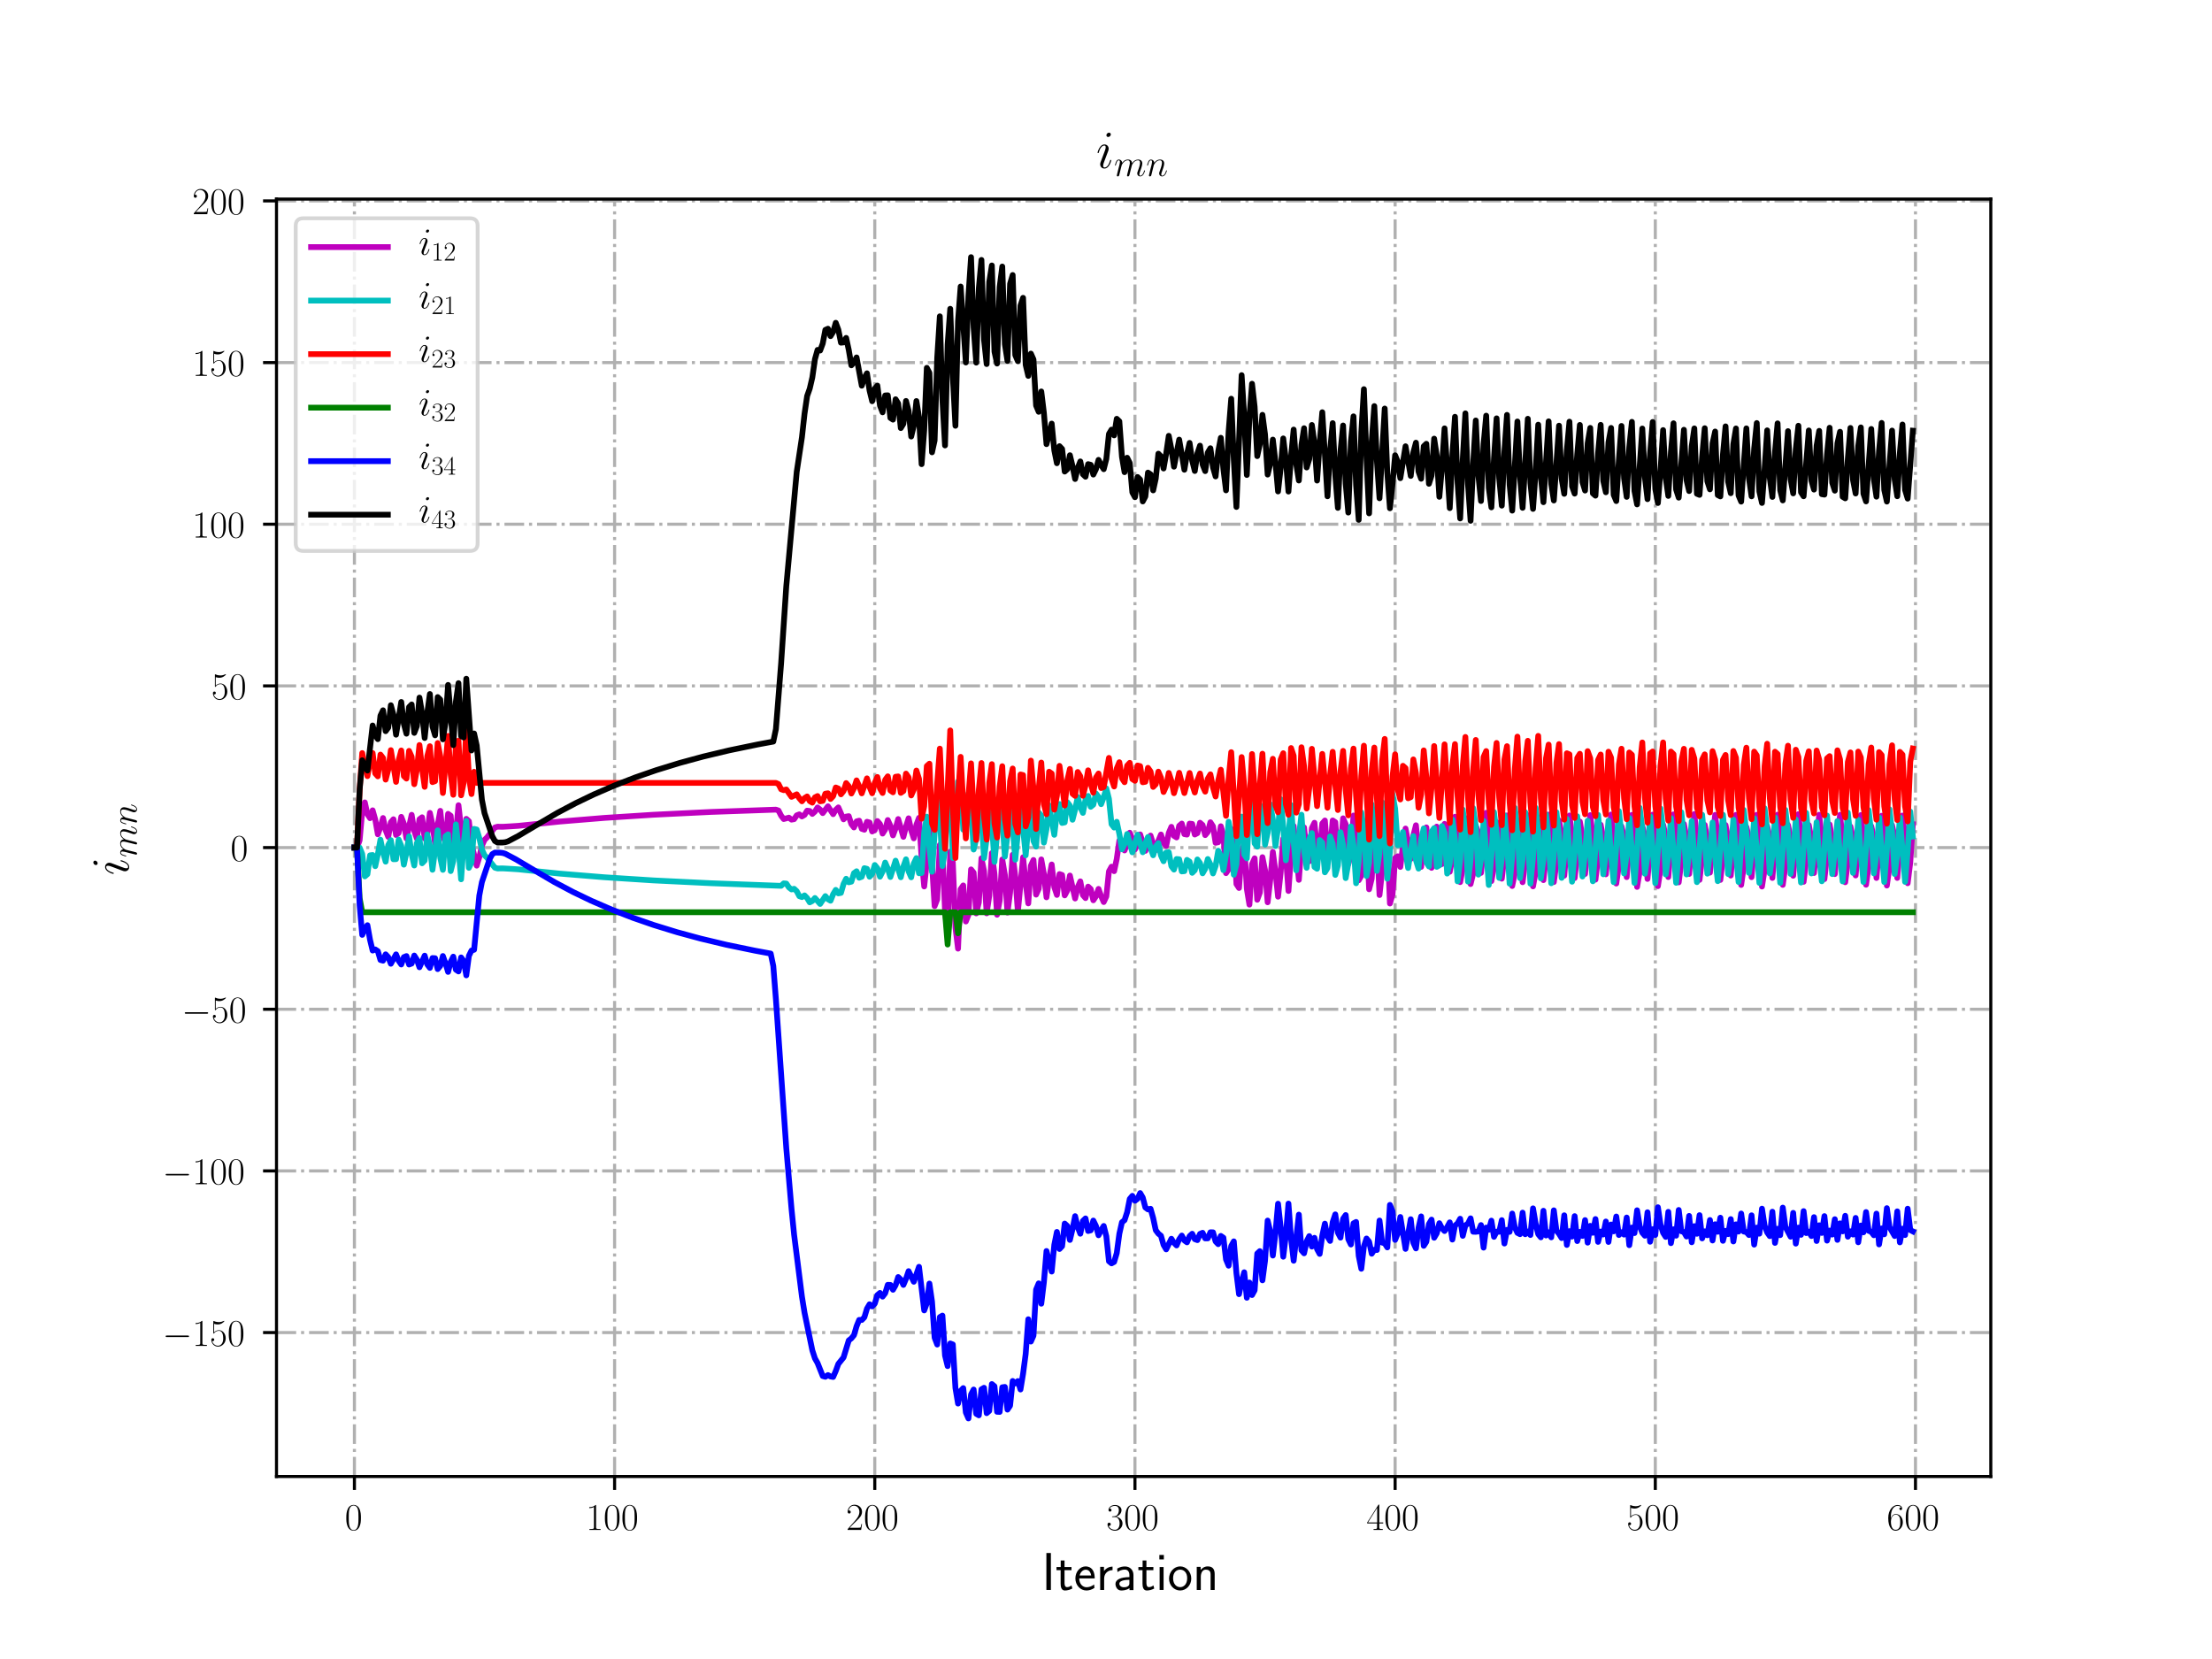 <?xml version="1.0" encoding="utf-8" standalone="no"?>
<!DOCTYPE svg PUBLIC "-//W3C//DTD SVG 1.1//EN"
  "http://www.w3.org/Graphics/SVG/1.1/DTD/svg11.dtd">
<!-- Created with matplotlib (http://matplotlib.org/) -->
<svg height="432pt" version="1.1" viewBox="0 0 576 432" width="576pt" xmlns="http://www.w3.org/2000/svg" xmlns:xlink="http://www.w3.org/1999/xlink">
 <defs>
  <style type="text/css">
*{stroke-linecap:butt;stroke-linejoin:round;}
  </style>
 </defs>
 <g id="figure_1">
  <g id="patch_1">
   <path d="M 0 432 
L 576 432 
L 576 0 
L 0 0 
z
" style="fill:#ffffff;"/>
  </g>
  <g id="axes_1">
   <g id="patch_2">
    <path d="M 72 384.48 
L 518.4 384.48 
L 518.4 51.84 
L 72 51.84 
z
" style="fill:#ffffff;"/>
   </g>
   <g id="matplotlib.axis_1">
    <g id="xtick_1">
     <g id="line2d_1">
      <path clip-path="url(#p259069f38c)" d="M 92.291 384.48 
L 92.291 51.84 
" style="fill:none;stroke:#b0b0b0;stroke-dasharray:5.12,1.28,0.8,1.28;stroke-dashoffset:0;stroke-width:0.8;"/>
     </g>
     <g id="line2d_2">
      <defs>
       <path d="M 0 0 
L 0 3.5 
" id="m53654038f0" style="stroke:#000000;stroke-width:0.8;"/>
      </defs>
      <g>
       <use style="stroke:#000000;stroke-width:0.8;" x="92.291" xlink:href="#m53654038f0" y="384.48"/>
      </g>
     </g>
     <g id="text_1">
      <!-- $0$ -->
      <defs>
       <path d="M 42 31.641 
C 42 37.75 41.906 48.125 37.703 56.109 
C 34 63.109 28.094 65.594 22.906 65.594 
C 18.094 65.594 12 63.406 8.203 56.203 
C 4.203 48.719 3.797 39.438 3.797 31.641 
C 3.797 25.953 3.906 17.281 7 9.672 
C 11.297 -0.609 19 -2 22.906 -2 
C 27.5 -2 34.5 -0.109 38.594 9.375 
C 41.594 16.281 42 24.359 42 31.641 
z
M 22.906 -0.406 
C 16.5 -0.406 12.703 5.078 11.297 12.688 
C 10.203 18.562 10.203 27.156 10.203 32.75 
C 10.203 40.438 10.203 46.828 11.5 52.922 
C 13.406 61.391 19 64 22.906 64 
C 27 64 32.297 61.297 34.203 53.125 
C 35.5 47.438 35.594 40.734 35.594 32.75 
C 35.594 26.25 35.594 18.266 34.406 12.375 
C 32.297 1.484 26.406 -0.406 22.906 -0.406 
z
" id="CMR17-48"/>
      </defs>
      <g transform="translate(89.8 398.398)scale(0.1 -0.1)">
       <use transform="scale(0.996)" xlink:href="#CMR17-48"/>
      </g>
     </g>
    </g>
    <g id="xtick_2">
     <g id="line2d_3">
      <path clip-path="url(#p259069f38c)" d="M 160.04 384.48 
L 160.04 51.84 
" style="fill:none;stroke:#b0b0b0;stroke-dasharray:5.12,1.28,0.8,1.28;stroke-dashoffset:0;stroke-width:0.8;"/>
     </g>
     <g id="line2d_4">
      <g>
       <use style="stroke:#000000;stroke-width:0.8;" x="160.04" xlink:href="#m53654038f0" y="384.48"/>
      </g>
     </g>
     <g id="text_2">
      <!-- $100$ -->
      <defs>
       <path d="M 26.594 63.406 
C 26.594 65.5 26.5 65.5 25.094 65.5 
C 21.203 61.188 15.297 59.797 9.703 59.797 
C 9.406 59.797 8.906 59.797 8.797 59.5 
C 8.703 59.297 8.703 59.094 8.703 57 
C 11.797 57 17 57.594 21 59.984 
L 21 7.203 
C 21 3.688 20.797 2.5 12.203 2.5 
L 9.203 2.5 
L 9.203 0 
C 14 0 19 0 23.797 0 
C 28.594 0 33.594 0 38.406 0 
L 38.406 2.5 
L 35.406 2.5 
C 26.797 2.5 26.594 3.594 26.594 7.156 
z
" id="CMR17-49"/>
      </defs>
      <g transform="translate(152.568 398.398)scale(0.1 -0.1)">
       <use transform="scale(0.996)" xlink:href="#CMR17-49"/>
       <use transform="translate(45.69 0)scale(0.996)" xlink:href="#CMR17-48"/>
       <use transform="translate(91.381 0)scale(0.996)" xlink:href="#CMR17-48"/>
      </g>
     </g>
    </g>
    <g id="xtick_3">
     <g id="line2d_5">
      <path clip-path="url(#p259069f38c)" d="M 227.789 384.48 
L 227.789 51.84 
" style="fill:none;stroke:#b0b0b0;stroke-dasharray:5.12,1.28,0.8,1.28;stroke-dashoffset:0;stroke-width:0.8;"/>
     </g>
     <g id="line2d_6">
      <g>
       <use style="stroke:#000000;stroke-width:0.8;" x="227.789" xlink:href="#m53654038f0" y="384.48"/>
      </g>
     </g>
     <g id="text_3">
      <!-- $200$ -->
      <defs>
       <path d="M 41.703 15.453 
L 39.906 15.453 
C 38.906 8.375 38.094 7.172 37.703 6.562 
C 37.203 5.766 30 5.766 28.594 5.766 
L 9.406 5.766 
C 13 9.672 20 16.75 28.5 24.953 
C 34.594 30.734 41.703 37.531 41.703 47.422 
C 41.703 59.219 32.297 66 21.797 66 
C 10.797 66 4.094 56.312 4.094 47.344 
C 4.094 43.438 7 42.938 8.203 42.938 
C 9.203 42.938 12.203 43.547 12.203 47.031 
C 12.203 50.109 9.594 51 8.203 51 
C 7.594 51 7 50.906 6.594 50.703 
C 8.5 59.219 14.297 63.406 20.406 63.406 
C 29.094 63.406 34.797 56.516 34.797 47.422 
C 34.797 38.734 29.703 31.25 24 24.75 
L 4.094 2.281 
L 4.094 0 
L 39.297 0 
z
" id="CMR17-50"/>
      </defs>
      <g transform="translate(220.317 398.398)scale(0.1 -0.1)">
       <use transform="scale(0.996)" xlink:href="#CMR17-50"/>
       <use transform="translate(45.69 0)scale(0.996)" xlink:href="#CMR17-48"/>
       <use transform="translate(91.381 0)scale(0.996)" xlink:href="#CMR17-48"/>
      </g>
     </g>
    </g>
    <g id="xtick_4">
     <g id="line2d_7">
      <path clip-path="url(#p259069f38c)" d="M 295.539 384.48 
L 295.539 51.84 
" style="fill:none;stroke:#b0b0b0;stroke-dasharray:5.12,1.28,0.8,1.28;stroke-dashoffset:0;stroke-width:0.8;"/>
     </g>
     <g id="line2d_8">
      <g>
       <use style="stroke:#000000;stroke-width:0.8;" x="295.539" xlink:href="#m53654038f0" y="384.48"/>
      </g>
     </g>
     <g id="text_4">
      <!-- $300$ -->
      <defs>
       <path d="M 22.094 33.703 
C 31 33.703 34.906 25.969 34.906 17.031 
C 34.906 5 28.5 0.391 22.703 0.391 
C 17.406 0.391 8.797 3.031 6.094 10.828 
C 6.594 10.625 7.094 10.625 7.594 10.625 
C 10 10.625 11.797 12.219 11.797 14.812 
C 11.797 17.703 9.594 19 7.594 19 
C 5.906 19 3.297 18.203 3.297 14.469 
C 3.297 5.234 12.297 -2 22.906 -2 
C 34 -2 42.5 6.719 42.5 16.953 
C 42.5 26.672 34.5 33.703 25 34.797 
C 32.594 36.375 39.906 43.062 39.906 52.016 
C 39.906 59.688 32 65.297 23 65.297 
C 13.906 65.297 5.906 59.828 5.906 52.016 
C 5.906 48.594 8.5 48 9.797 48 
C 11.906 48 13.703 49.297 13.703 51.891 
C 13.703 54.469 11.906 55.766 9.797 55.766 
C 9.406 55.766 8.906 55.766 8.5 55.578 
C 11.406 61.859 19.297 63 22.797 63 
C 26.297 63 32.906 61.328 32.906 51.875 
C 32.906 49.109 32.5 44.188 29.094 39.844 
C 26.094 36 22.703 36 19.406 35.688 
C 18.906 35.688 16.594 35.453 16.203 35.453 
C 15.5 35.359 15.094 35.266 15.094 34.5 
C 15.094 33.797 15.203 33.703 17.203 33.703 
z
" id="CMR17-51"/>
      </defs>
      <g transform="translate(288.067 398.398)scale(0.1 -0.1)">
       <use transform="scale(0.996)" xlink:href="#CMR17-51"/>
       <use transform="translate(45.69 0)scale(0.996)" xlink:href="#CMR17-48"/>
       <use transform="translate(91.381 0)scale(0.996)" xlink:href="#CMR17-48"/>
      </g>
     </g>
    </g>
    <g id="xtick_5">
     <g id="line2d_9">
      <path clip-path="url(#p259069f38c)" d="M 363.288 384.48 
L 363.288 51.84 
" style="fill:none;stroke:#b0b0b0;stroke-dasharray:5.12,1.28,0.8,1.28;stroke-dashoffset:0;stroke-width:0.8;"/>
     </g>
     <g id="line2d_10">
      <g>
       <use style="stroke:#000000;stroke-width:0.8;" x="363.288" xlink:href="#m53654038f0" y="384.48"/>
      </g>
     </g>
     <g id="text_5">
      <!-- $400$ -->
      <defs>
       <path d="M 33.594 64.406 
C 33.594 66.5 33.5 66.5 31.703 66.5 
L 2 19.594 
L 2 17 
L 27.797 17 
L 27.797 7.141 
C 27.797 3.5 27.594 2.5 20.594 2.5 
L 18.703 2.5 
L 18.703 0 
C 21.906 0 27.297 0 30.703 0 
C 34.094 0 39.5 0 42.703 0 
L 42.703 2.5 
L 40.797 2.5 
C 33.797 2.5 33.594 3.5 33.594 7.141 
L 33.594 17 
L 43.797 17 
L 43.797 19.594 
L 33.594 19.594 
z
M 28.094 57.859 
L 28.094 19.594 
L 4 19.594 
z
" id="CMR17-52"/>
      </defs>
      <g transform="translate(355.816 398.398)scale(0.1 -0.1)">
       <use transform="scale(0.996)" xlink:href="#CMR17-52"/>
       <use transform="translate(45.69 0)scale(0.996)" xlink:href="#CMR17-48"/>
       <use transform="translate(91.381 0)scale(0.996)" xlink:href="#CMR17-48"/>
      </g>
     </g>
    </g>
    <g id="xtick_6">
     <g id="line2d_11">
      <path clip-path="url(#p259069f38c)" d="M 431.037 384.48 
L 431.037 51.84 
" style="fill:none;stroke:#b0b0b0;stroke-dasharray:5.12,1.28,0.8,1.28;stroke-dashoffset:0;stroke-width:0.8;"/>
     </g>
     <g id="line2d_12">
      <g>
       <use style="stroke:#000000;stroke-width:0.8;" x="431.037" xlink:href="#m53654038f0" y="384.48"/>
      </g>
     </g>
     <g id="text_6">
      <!-- $500$ -->
      <defs>
       <path d="M 11.406 57.688 
C 12.406 57.281 16.5 56 20.703 56 
C 30 56 35.094 61.109 38 64.062 
C 38 64.953 38 65.5 37.406 65.5 
C 37.297 65.5 37.094 65.5 36.297 65.047 
C 32.797 63.406 28.703 62.078 23.703 62.078 
C 20.703 62.078 16.203 62.484 11.297 64.672 
C 10.203 65.172 10 65.172 9.906 65.172 
C 9.406 65.172 9.297 65.062 9.297 63.078 
L 9.297 34.422 
C 9.297 32.641 9.297 32.141 10.297 32.141 
C 10.797 32.141 11 32.344 11.5 33.031 
C 14.703 37.516 19.094 39.406 24.094 39.406 
C 27.594 39.406 35.094 37.219 35.094 20.141 
C 35.094 16.953 35.094 11.172 32.094 6.578 
C 29.594 2.484 25.703 0.391 21.406 0.391 
C 14.797 0.391 8.094 5 6.297 12.719 
C 6.703 12.609 7.5 12.422 7.906 12.422 
C 9.203 12.422 11.703 13.125 11.703 16.219 
C 11.703 18.906 9.797 20 7.906 20 
C 5.594 20 4.094 18.594 4.094 15.797 
C 4.094 7.094 11 -2 21.594 -2 
C 31.906 -2 41.703 6.875 41.703 19.75 
C 41.703 31.719 33.906 41 24.203 41 
C 19.094 41 14.797 39.109 11.406 35.531 
z
" id="CMR17-53"/>
      </defs>
      <g transform="translate(423.565 398.398)scale(0.1 -0.1)">
       <use transform="scale(0.996)" xlink:href="#CMR17-53"/>
       <use transform="translate(45.69 0)scale(0.996)" xlink:href="#CMR17-48"/>
       <use transform="translate(91.381 0)scale(0.996)" xlink:href="#CMR17-48"/>
      </g>
     </g>
    </g>
    <g id="xtick_7">
     <g id="line2d_13">
      <path clip-path="url(#p259069f38c)" d="M 498.787 384.48 
L 498.787 51.84 
" style="fill:none;stroke:#b0b0b0;stroke-dasharray:5.12,1.28,0.8,1.28;stroke-dashoffset:0;stroke-width:0.8;"/>
     </g>
     <g id="line2d_14">
      <g>
       <use style="stroke:#000000;stroke-width:0.8;" x="498.787" xlink:href="#m53654038f0" y="384.48"/>
      </g>
     </g>
     <g id="text_7">
      <!-- $600$ -->
      <defs>
       <path d="M 10.594 34 
C 10.594 57.656 21.797 63 28.297 63 
C 30.406 63 35.5 62.641 37.5 59 
C 35.906 59 32.906 59 32.906 55.516 
C 32.906 52.828 35.094 51.922 36.5 51.922 
C 37.406 51.922 40.094 52.312 40.094 55.625 
C 40.094 61.781 35.094 65.297 28.203 65.297 
C 16.297 65.297 3.797 52.969 3.797 31 
C 3.797 3.953 15.094 -2 23.094 -2 
C 32.797 -2 42 6.672 42 20.047 
C 42 32.516 33.906 41.594 23.703 41.594 
C 17.594 41.594 13.094 37.609 10.594 30.625 
z
M 23.094 0.391 
C 10.797 0.391 10.797 18.75 10.797 22.438 
C 10.797 29.625 14.203 40 23.5 40 
C 25.203 40 30.094 40 33.406 33.125 
C 35.203 29.219 35.203 25.141 35.203 20.141 
C 35.203 14.75 35.203 10.781 33.094 6.781 
C 30.906 2.672 27.703 0.391 23.094 0.391 
z
" id="CMR17-54"/>
      </defs>
      <g transform="translate(491.315 398.398)scale(0.1 -0.1)">
       <use transform="scale(0.996)" xlink:href="#CMR17-54"/>
       <use transform="translate(45.69 0)scale(0.996)" xlink:href="#CMR17-48"/>
       <use transform="translate(91.381 0)scale(0.996)" xlink:href="#CMR17-48"/>
      </g>
     </g>
    </g>
    <g id="text_8">
     <!-- Iteration -->
     <defs>
      <path d="M 17.094 69 
L 8.703 69 
L 8.703 0 
L 17.094 0 
z
" id="CMSS17-73"/>
      <path d="M 16.703 37 
L 29.703 37 
L 29.703 42.766 
L 16.703 42.766 
L 16.703 55 
L 9.594 55 
L 9.594 42.766 
L 1.703 42.766 
L 1.703 37 
L 9.406 37 
L 9.406 11.703 
C 9.406 6 10.703 -1 17.297 -1 
C 22.297 -1 26.906 0.391 31.297 2.688 
L 29.703 8.562 
C 27.297 6.469 24.406 5.266 21.297 5.266 
C 16.906 5.266 16.703 10.875 16.703 13.375 
z
" id="CMSS17-116"/>
      <path d="M 39.094 21.516 
C 39.094 24.844 38.906 31.297 35.703 36.641 
C 32.203 42.391 26.5 44 22.203 44 
C 11.797 44 3 34.188 3 21.484 
C 3 9.094 12.094 -1 23.594 -1 
C 28.094 -1 33.594 0.297 38.594 3.875 
C 38.594 4.281 38.406 6.469 38.297 6.562 
C 38.297 6.766 38 9.844 38 10.25 
C 33.203 6.359 27.703 5.078 23.703 5.078 
C 17.297 5.078 10.406 10.422 10.094 21.516 
z
M 10.906 27 
C 12.203 32.562 16.594 37.828 22.203 37.828 
C 23.703 37.828 30.703 37.828 32.5 27 
z
" id="CMSS17-101"/>
      <path d="M 14.906 21.297 
C 14.906 30.703 21.797 37 30.594 37 
L 30.594 43.578 
C 24.203 43.578 18.203 40.391 14.594 35.203 
L 14.594 43.094 
L 7.5 43.094 
L 7.5 0 
L 14.906 0 
z
" id="CMSS17-114"/>
      <path d="M 37.594 27.984 
C 37.594 37.375 30.906 43.875 21.906 43.875 
C 17.5 43.875 12.703 43.078 7.203 39.891 
L 7.797 33.359 
C 10.297 35.125 14.594 38 21.797 38 
C 26.906 38 30 34.062 30 27.844 
L 30 24 
C 14 24 4 19.344 4 11.344 
C 4 7.203 6.5 -1 14.797 -1 
C 16.297 -1 24.406 -1 30.203 3.391 
L 30.203 -0.297 
L 37.594 -0.297 
z
M 30 12.75 
C 30 10.953 30 8.562 27 6.781 
C 24.406 5.078 21.094 5.078 19.703 5.078 
C 14.703 5.078 11.297 7.984 11.297 11.625 
C 11.297 18.922 26.906 18.922 30 18.922 
z
" id="CMSS17-97"/>
      <path d="M 15.297 65.359 
L 6.906 65.359 
L 6.906 57 
L 15.297 57 
z
M 14.797 42.797 
L 7.406 42.797 
L 7.406 0 
L 14.797 0 
z
" id="CMSS17-105"/>
      <path d="M 44.203 21.188 
C 44.203 34 34.703 44 23.5 44 
C 12 44 2.703 33.703 2.703 21.188 
C 2.703 8.5 12.297 -1 23.406 -1 
C 34.797 -1 44.203 8.797 44.203 21.188 
z
M 23.5 5.266 
C 16.406 5.266 10.297 11.078 10.297 22 
C 10.297 33.609 17.406 37.922 23.406 37.922 
C 29.906 37.922 36.594 33.219 36.594 22 
C 36.594 10.672 30.094 5.266 23.5 5.266 
z
" id="CMSS17-111"/>
      <path d="M 40.906 29.328 
C 40.906 35.672 39.406 44 28.094 44 
C 21.703 44 17.5 40.719 14.703 37.328 
L 14.703 43.094 
L 7.406 43.094 
L 7.406 0 
L 15 0 
L 15 24.359 
C 15 30.688 17.406 37.938 24.203 37.938 
C 33 37.938 33.297 32 33.297 28.578 
L 33.297 0 
L 40.906 0 
z
" id="CMSS17-110"/>
     </defs>
     <g transform="translate(271.264 414.022)scale(0.14 -0.14)">
      <use transform="scale(0.996)" xlink:href="#CMSS17-73"/>
      <use transform="translate(25.784 0)scale(0.996)" xlink:href="#CMSS17-116"/>
      <use transform="translate(59.615 0)scale(0.996)" xlink:href="#CMSS17-101"/>
      <use transform="translate(101.254 0)scale(0.996)" xlink:href="#CMSS17-114"/>
      <use transform="translate(133.164 0)scale(0.996)" xlink:href="#CMSS17-97"/>
      <use transform="translate(178.086 0)scale(0.996)" xlink:href="#CMSS17-116"/>
      <use transform="translate(211.918 0)scale(0.996)" xlink:href="#CMSS17-105"/>
      <use transform="translate(234.098 0)scale(0.996)" xlink:href="#CMSS17-111"/>
      <use transform="translate(280.942 0)scale(0.996)" xlink:href="#CMSS17-110"/>
     </g>
    </g>
   </g>
   <g id="matplotlib.axis_2">
    <g id="ytick_1">
     <g id="line2d_15">
      <path clip-path="url(#p259069f38c)" d="M 72 347.003 
L 518.4 347.003 
" style="fill:none;stroke:#b0b0b0;stroke-dasharray:5.12,1.28,0.8,1.28;stroke-dashoffset:0;stroke-width:0.8;"/>
     </g>
     <g id="line2d_16">
      <defs>
       <path d="M 0 0 
L -3.5 0 
" id="m4bf70bcc28" style="stroke:#000000;stroke-width:0.8;"/>
      </defs>
      <g>
       <use style="stroke:#000000;stroke-width:0.8;" x="72" xlink:href="#m4bf70bcc28" y="347.003"/>
      </g>
     </g>
     <g id="text_9">
      <!-- $-150$ -->
      <defs>
       <path d="M 65.906 23 
C 67.594 23 69.406 23 69.406 25 
C 69.406 27 67.594 27 65.906 27 
L 11.797 27 
C 10.094 27 8.297 27 8.297 25 
C 8.297 23 10.094 23 11.797 23 
z
" id="CMSY10-0"/>
      </defs>
      <g transform="translate(42.307 350.462)scale(0.1 -0.1)">
       <use transform="scale(0.996)" xlink:href="#CMSY10-0"/>
       <use transform="translate(77.487 0)scale(0.996)" xlink:href="#CMR17-49"/>
       <use transform="translate(123.178 0)scale(0.996)" xlink:href="#CMR17-53"/>
       <use transform="translate(168.868 0)scale(0.996)" xlink:href="#CMR17-48"/>
      </g>
     </g>
    </g>
    <g id="ytick_2">
     <g id="line2d_17">
      <path clip-path="url(#p259069f38c)" d="M 72 304.904 
L 518.4 304.904 
" style="fill:none;stroke:#b0b0b0;stroke-dasharray:5.12,1.28,0.8,1.28;stroke-dashoffset:0;stroke-width:0.8;"/>
     </g>
     <g id="line2d_18">
      <g>
       <use style="stroke:#000000;stroke-width:0.8;" x="72" xlink:href="#m4bf70bcc28" y="304.904"/>
      </g>
     </g>
     <g id="text_10">
      <!-- $-100$ -->
      <g transform="translate(42.307 308.364)scale(0.1 -0.1)">
       <use transform="scale(0.996)" xlink:href="#CMSY10-0"/>
       <use transform="translate(77.487 0)scale(0.996)" xlink:href="#CMR17-49"/>
       <use transform="translate(123.178 0)scale(0.996)" xlink:href="#CMR17-48"/>
       <use transform="translate(168.868 0)scale(0.996)" xlink:href="#CMR17-48"/>
      </g>
     </g>
    </g>
    <g id="ytick_3">
     <g id="line2d_19">
      <path clip-path="url(#p259069f38c)" d="M 72 262.806 
L 518.4 262.806 
" style="fill:none;stroke:#b0b0b0;stroke-dasharray:5.12,1.28,0.8,1.28;stroke-dashoffset:0;stroke-width:0.8;"/>
     </g>
     <g id="line2d_20">
      <g>
       <use style="stroke:#000000;stroke-width:0.8;" x="72" xlink:href="#m4bf70bcc28" y="262.806"/>
      </g>
     </g>
     <g id="text_11">
      <!-- $-50$ -->
      <g transform="translate(47.289 266.265)scale(0.1 -0.1)">
       <use transform="scale(0.996)" xlink:href="#CMSY10-0"/>
       <use transform="translate(77.487 0)scale(0.996)" xlink:href="#CMR17-53"/>
       <use transform="translate(123.178 0)scale(0.996)" xlink:href="#CMR17-48"/>
      </g>
     </g>
    </g>
    <g id="ytick_4">
     <g id="line2d_21">
      <path clip-path="url(#p259069f38c)" d="M 72 220.708 
L 518.4 220.708 
" style="fill:none;stroke:#b0b0b0;stroke-dasharray:5.12,1.28,0.8,1.28;stroke-dashoffset:0;stroke-width:0.8;"/>
     </g>
     <g id="line2d_22">
      <g>
       <use style="stroke:#000000;stroke-width:0.8;" x="72" xlink:href="#m4bf70bcc28" y="220.708"/>
      </g>
     </g>
     <g id="text_12">
      <!-- $0$ -->
      <g transform="translate(60.019 224.167)scale(0.1 -0.1)">
       <use transform="scale(0.996)" xlink:href="#CMR17-48"/>
      </g>
     </g>
    </g>
    <g id="ytick_5">
     <g id="line2d_23">
      <path clip-path="url(#p259069f38c)" d="M 72 178.609 
L 518.4 178.609 
" style="fill:none;stroke:#b0b0b0;stroke-dasharray:5.12,1.28,0.8,1.28;stroke-dashoffset:0;stroke-width:0.8;"/>
     </g>
     <g id="line2d_24">
      <g>
       <use style="stroke:#000000;stroke-width:0.8;" x="72" xlink:href="#m4bf70bcc28" y="178.609"/>
      </g>
     </g>
     <g id="text_13">
      <!-- $50$ -->
      <g transform="translate(55.037 182.068)scale(0.1 -0.1)">
       <use transform="scale(0.996)" xlink:href="#CMR17-53"/>
       <use transform="translate(45.69 0)scale(0.996)" xlink:href="#CMR17-48"/>
      </g>
     </g>
    </g>
    <g id="ytick_6">
     <g id="line2d_25">
      <path clip-path="url(#p259069f38c)" d="M 72 136.511 
L 518.4 136.511 
" style="fill:none;stroke:#b0b0b0;stroke-dasharray:5.12,1.28,0.8,1.28;stroke-dashoffset:0;stroke-width:0.8;"/>
     </g>
     <g id="line2d_26">
      <g>
       <use style="stroke:#000000;stroke-width:0.8;" x="72" xlink:href="#m4bf70bcc28" y="136.511"/>
      </g>
     </g>
     <g id="text_14">
      <!-- $100$ -->
      <g transform="translate(50.056 139.97)scale(0.1 -0.1)">
       <use transform="scale(0.996)" xlink:href="#CMR17-49"/>
       <use transform="translate(45.69 0)scale(0.996)" xlink:href="#CMR17-48"/>
       <use transform="translate(91.381 0)scale(0.996)" xlink:href="#CMR17-48"/>
      </g>
     </g>
    </g>
    <g id="ytick_7">
     <g id="line2d_27">
      <path clip-path="url(#p259069f38c)" d="M 72 94.412 
L 518.4 94.412 
" style="fill:none;stroke:#b0b0b0;stroke-dasharray:5.12,1.28,0.8,1.28;stroke-dashoffset:0;stroke-width:0.8;"/>
     </g>
     <g id="line2d_28">
      <g>
       <use style="stroke:#000000;stroke-width:0.8;" x="72" xlink:href="#m4bf70bcc28" y="94.412"/>
      </g>
     </g>
     <g id="text_15">
      <!-- $150$ -->
      <g transform="translate(50.056 97.872)scale(0.1 -0.1)">
       <use transform="scale(0.996)" xlink:href="#CMR17-49"/>
       <use transform="translate(45.69 0)scale(0.996)" xlink:href="#CMR17-53"/>
       <use transform="translate(91.381 0)scale(0.996)" xlink:href="#CMR17-48"/>
      </g>
     </g>
    </g>
    <g id="ytick_8">
     <g id="line2d_29">
      <path clip-path="url(#p259069f38c)" d="M 72 52.314 
L 518.4 52.314 
" style="fill:none;stroke:#b0b0b0;stroke-dasharray:5.12,1.28,0.8,1.28;stroke-dashoffset:0;stroke-width:0.8;"/>
     </g>
     <g id="line2d_30">
      <g>
       <use style="stroke:#000000;stroke-width:0.8;" x="72" xlink:href="#m4bf70bcc28" y="52.314"/>
      </g>
     </g>
     <g id="text_16">
      <!-- $200$ -->
      <g transform="translate(50.056 55.773)scale(0.1 -0.1)">
       <use transform="scale(0.996)" xlink:href="#CMR17-50"/>
       <use transform="translate(45.69 0)scale(0.996)" xlink:href="#CMR17-48"/>
       <use transform="translate(91.381 0)scale(0.996)" xlink:href="#CMR17-48"/>
      </g>
     </g>
    </g>
    <g id="text_17">
     <!-- $i_{mn}$ -->
     <defs>
      <path d="M 28.297 14.266 
C 28.297 14.766 27.906 15.172 27.297 15.172 
C 26.406 15.172 26.297 14.875 25.797 13.172 
C 23.203 4.094 19.094 1 15.797 1 
C 14.594 1 13.203 1.297 13.203 4.297 
C 13.203 6.984 14.406 9.984 15.5 12.969 
L 22.5 31.531 
C 22.797 32.328 23.5 34.125 23.5 36.016 
C 23.5 40.219 20.5 44 15.594 44 
C 6.406 44 2.703 29.531 2.703 28.734 
C 2.703 28.344 3.094 27.844 3.797 27.844 
C 4.703 27.844 4.797 28.234 5.203 29.625 
C 7.594 37.938 11.406 41.906 15.297 41.906 
C 16.203 41.906 17.906 41.906 17.906 38.719 
C 17.906 36.125 16.594 32.828 15.797 30.641 
L 8.797 12.078 
C 8.203 10.484 7.594 8.875 7.594 7.078 
C 7.594 2.594 10.703 -1 15.5 -1 
C 24.703 -1 28.297 13.578 28.297 14.266 
z
M 27.5 62.703 
C 27.5 64.203 26.297 66 24.094 66 
C 21.797 66 19.203 63.797 19.203 61.203 
C 19.203 58.719 21.297 57.922 22.5 57.922 
C 25.203 57.922 27.5 60.516 27.5 62.703 
z
" id="CMMI12-105"/>
      <path d="M 20.594 29.234 
C 20.797 29.844 23.297 34.828 27 38.016 
C 29.594 40.406 33 42.016 36.906 42.016 
C 40.906 42.016 42.297 39.016 42.297 35.031 
C 42.297 34.422 42.297 32.438 41.094 27.734 
L 38.594 17.469 
C 37.797 14.469 35.906 7.078 35.703 5.984 
C 35.297 4.484 34.703 1.891 34.703 1.5 
C 34.703 0.094 35.797 -1 37.297 -1 
C 40.297 -1 40.797 1.297 41.703 4.891 
L 47.703 28.734 
C 47.906 29.531 53.094 42.016 64.094 42.016 
C 68.094 42.016 69.5 39.016 69.5 35.031 
C 69.5 29.438 65.594 18.562 63.406 12.578 
C 62.5 10.172 62 8.875 62 7.078 
C 62 2.594 65.094 -1 69.906 -1 
C 79.203 -1 82.703 13.672 82.703 14.266 
C 82.703 14.766 82.297 15.172 81.703 15.172 
C 80.797 15.172 80.703 14.875 80.203 13.172 
C 77.906 5.188 74.203 1 70.203 1 
C 69.203 1 67.594 1 67.594 4.203 
C 67.594 6.812 68.797 10 69.203 11.094 
C 71 15.906 75.5 27.703 75.5 33.516 
C 75.5 39.5 72 44 64.406 44 
C 57.703 44 52.297 40.219 48.297 34.328 
C 48 39.719 44.703 44 37.203 44 
C 28.297 44 23.594 37.734 21.797 35.234 
C 21.5 40.906 17.406 44 13 44 
C 10.094 44 7.797 42.609 5.906 38.812 
C 4.094 35.219 2.703 29.141 2.703 28.734 
C 2.703 28.344 3.094 27.844 3.797 27.844 
C 4.594 27.844 4.703 27.938 5.297 30.234 
C 6.797 36.125 8.703 42.016 12.703 42.016 
C 15 42.016 15.797 40.406 15.797 37.422 
C 15.797 35.219 14.797 31.328 14.094 28.234 
L 11.297 17.469 
C 10.906 15.562 9.797 11.078 9.297 9.281 
C 8.594 6.688 7.5 2 7.5 1.5 
C 7.5 0.094 8.594 -1 10.094 -1 
C 11.297 -1 12.703 -0.406 13.5 1.094 
C 13.703 1.594 14.594 5.094 15.094 7.078 
L 17.297 16.062 
z
" id="CMMI12-109"/>
      <path d="M 20.594 29.234 
C 20.797 29.844 23.297 34.828 27 38.016 
C 29.594 40.406 33 42.016 36.906 42.016 
C 40.906 42.016 42.297 39.016 42.297 35.031 
C 42.297 29.344 38.203 17.969 36.203 12.578 
C 35.297 10.172 34.797 8.875 34.797 7.078 
C 34.797 2.594 37.906 -1 42.703 -1 
C 52 -1 55.5 13.672 55.5 14.266 
C 55.5 14.766 55.094 15.172 54.5 15.172 
C 53.594 15.172 53.5 14.875 53 13.172 
C 50.703 4.984 46.906 1 43 1 
C 42 1 40.406 1 40.406 4.203 
C 40.406 6.703 41.5 9.703 42.094 11.094 
C 44.094 16.609 48.297 27.812 48.297 33.516 
C 48.297 39.5 44.797 44 37.203 44 
C 28.297 44 23.594 37.734 21.797 35.234 
C 21.5 40.906 17.406 44 13 44 
C 9.797 44 7.594 42.109 5.906 38.719 
C 4.094 35.125 2.703 29.141 2.703 28.734 
C 2.703 28.344 3.094 27.844 3.797 27.844 
C 4.594 27.844 4.703 27.938 5.297 30.234 
C 6.906 36.328 8.703 42.016 12.703 42.016 
C 15 42.016 15.797 40.406 15.797 37.422 
C 15.797 35.219 14.797 31.328 14.094 28.234 
L 11.297 17.469 
C 10.906 15.562 9.797 11.078 9.297 9.281 
C 8.594 6.688 7.5 2 7.5 1.5 
C 7.5 0.094 8.594 -1 10.094 -1 
C 11.297 -1 12.703 -0.406 13.5 1.094 
C 13.703 1.594 14.594 5.094 15.094 7.078 
L 17.297 16.062 
z
" id="CMMI12-110"/>
     </defs>
     <g transform="translate(35.595 227.936)rotate(-90)scale(0.14 -0.14)">
      <use transform="translate(0 14.944)scale(0.996)" xlink:href="#CMMI12-105"/>
      <use transform="translate(33.279 0)scale(0.697)" xlink:href="#CMMI12-109"/>
      <use transform="translate(93.007 0)scale(0.697)" xlink:href="#CMMI12-110"/>
     </g>
    </g>
   </g>
   <g id="line2d_31">
    <path clip-path="url(#p259069f38c)" d="M 92.291 220.708 
L 92.968 220.708 
L 93.646 218.828 
L 94.323 211.262 
L 95.001 208.942 
L 95.678 212.019 
L 96.356 213.052 
L 97.033 211.001 
L 97.711 213.395 
L 98.388 217.246 
L 99.066 215.394 
L 99.743 213.01 
L 100.421 216.178 
L 101.098 217.917 
L 101.776 214.11 
L 102.453 213.334 
L 103.131 217.43 
L 103.808 216.908 
L 104.486 212.707 
L 105.163 214.483 
L 105.841 218.331 
L 107.196 212.177 
L 107.873 216.372 
L 108.551 218.365 
L 109.228 213.334 
L 109.906 212.818 
L 110.583 218.349 
L 111.261 217.161 
L 111.938 211.677 
L 112.616 214.723 
L 113.293 219.616 
L 113.971 214.806 
L 114.648 211.139 
L 115.326 217.533 
L 116.003 219.383 
L 116.681 211.928 
L 117.358 212.413 
L 118.036 220.334 
L 118.713 217.178 
L 119.391 209.677 
L 120.746 221.795 
L 121.423 213.228 
L 122.101 213.85 
L 122.778 219.74 
L 124.133 225.413 
L 124.811 223.189 
L 125.488 220.222 
L 126.166 218.712 
L 126.843 218.042 
L 128.876 215.467 
L 129.553 215.269 
L 130.908 215.291 
L 132.94 215.177 
L 134.973 215.045 
L 145.813 213.926 
L 157.33 212.982 
L 170.203 212.155 
L 185.107 211.429 
L 202.045 210.828 
L 202.722 211.064 
L 203.4 212.403 
L 204.077 213.277 
L 205.432 212.917 
L 206.11 213.434 
L 206.787 213.309 
L 207.465 212.316 
L 208.142 212.054 
L 208.82 212.6 
L 209.497 212.209 
L 210.175 211.096 
L 210.852 211.18 
L 211.53 211.94 
L 212.207 211.338 
L 212.885 210.26 
L 213.562 210.818 
L 214.24 211.732 
L 215.595 209.958 
L 216.95 212.008 
L 217.627 210.88 
L 218.305 210.245 
L 219.66 213.354 
L 220.337 212.639 
L 221.015 212.524 
L 221.692 214.595 
L 222.37 215.466 
L 223.047 213.886 
L 223.725 213.703 
L 224.402 215.825 
L 225.079 216.057 
L 225.757 213.988 
L 226.434 214.179 
L 227.112 216.517 
L 227.789 216.147 
L 228.467 213.797 
L 229.144 214.571 
L 229.822 217.067 
L 230.499 216.01 
L 231.177 213.535 
L 231.854 215.022 
L 232.532 217.536 
L 233.209 215.699 
L 233.887 213.279 
L 235.242 217.915 
L 235.919 215.233 
L 236.597 213.079 
L 237.274 216.227 
L 237.952 218.307 
L 238.629 214.745 
L 239.307 212.964 
L 239.984 223.42 
L 240.662 230.836 
L 241.339 224.375 
L 242.017 215.707 
L 242.694 225.014 
L 243.372 235.959 
L 244.049 234.176 
L 244.727 220.014 
L 245.404 221.613 
L 246.082 237.028 
L 246.759 243.333 
L 247.437 221.765 
L 248.114 224.505 
L 248.792 241.504 
L 249.469 247.026 
L 250.147 231.543 
L 250.824 230.562 
L 251.502 239.957 
L 252.179 238.24 
L 252.857 226.389 
L 253.534 227.236 
L 254.212 237.843 
L 254.889 234.97 
L 255.567 223.492 
L 256.244 226.824 
L 256.922 237.829 
L 257.599 233.262 
L 258.277 222.158 
L 258.954 227.53 
L 259.632 238.195 
L 260.309 234.498 
L 260.987 223.808 
L 261.664 227.81 
L 262.342 237.635 
L 263.019 232.452 
L 263.697 222.58 
L 264.374 228.207 
L 265.052 237.415 
L 266.407 223.231 
L 267.084 229.996 
L 267.762 235.244 
L 268.439 225.415 
L 269.117 223.935 
L 269.794 232.961 
L 270.472 231.454 
L 271.149 223.785 
L 271.826 227.568 
L 272.504 233.661 
L 273.181 228.791 
L 273.859 225.108 
L 274.536 231.001 
L 275.214 233.038 
L 275.891 227.611 
L 276.569 227.843 
L 277.246 233.159 
L 277.924 231.889 
L 278.601 227.988 
L 279.956 233.967 
L 280.634 231.021 
L 281.311 229.506 
L 281.989 233.084 
L 282.666 233.86 
L 283.344 230.874 
L 284.021 231.501 
L 284.699 234.434 
L 285.376 233.41 
L 286.054 231.471 
L 286.731 233.347 
L 287.409 234.891 
L 288.086 233.446 
L 288.764 226.892 
L 289.441 225.683 
L 290.119 226.85 
L 290.796 223.672 
L 291.474 218.878 
L 292.151 219.035 
L 292.829 221.457 
L 293.506 219.752 
L 294.184 216.835 
L 294.861 218.471 
L 295.539 221.18 
L 296.216 219.538 
L 296.894 217.276 
L 298.249 221.564 
L 299.604 217.585 
L 300.281 219.751 
L 300.959 221.369 
L 301.636 218.932 
L 302.314 217.304 
L 302.991 219.52 
L 303.669 220.294 
L 304.346 216.893 
L 305.024 215.301 
L 305.701 217.654 
L 306.379 218.07 
L 307.056 215.036 
L 307.734 214.453 
L 308.411 217.207 
L 309.089 217.328 
L 309.766 214.471 
L 310.444 214.541 
L 311.121 217.311 
L 311.799 216.956 
L 312.476 214.236 
L 313.154 214.833 
L 313.831 217.462 
L 314.509 216.631 
L 315.186 214.111 
L 315.864 215.168 
L 316.541 219.464 
L 317.219 219.315 
L 317.896 215.151 
L 318.574 217.446 
L 319.251 227.367 
L 319.928 226.379 
L 320.606 215.849 
L 321.283 216.457 
L 321.961 230.199 
L 322.638 231.231 
L 323.316 222.046 
L 323.993 219.633 
L 324.671 231.464 
L 325.348 235.57 
L 326.026 225.011 
L 326.703 223.502 
L 327.381 234.297 
L 328.058 232.44 
L 328.736 223.206 
L 329.413 226.572 
L 330.091 234.953 
L 330.768 229.169 
L 331.446 221.836 
L 332.123 226.956 
L 332.801 233.498 
L 333.478 227.238 
L 334.156 218.375 
L 334.833 222.931 
L 335.511 232.007 
L 336.188 222.687 
L 336.866 215.085 
L 338.221 229.111 
L 338.898 219.98 
L 339.576 215.458 
L 340.253 222.107 
L 340.931 224.282 
L 341.608 215.609 
L 342.286 214.242 
L 342.963 221.243 
L 343.641 221.951 
L 344.318 214.445 
L 344.996 213.656 
L 345.673 221.821 
L 346.351 221.658 
L 347.028 213.644 
L 347.706 214.096 
L 348.383 223.072 
L 349.061 221.777 
L 349.738 213.088 
L 350.416 214.632 
L 351.093 225.017 
L 351.771 222.457 
L 352.448 212.352 
L 353.126 214.878 
L 353.803 229.227 
L 354.481 228.064 
L 355.158 215.732 
L 355.836 215.753 
L 356.513 231.569 
L 357.191 228.823 
L 357.868 217.039 
L 358.546 218.639 
L 359.223 233.07 
L 359.901 226.757 
L 360.578 213.2 
L 361.256 218.114 
L 361.933 235.273 
L 362.611 232.921 
L 363.288 223.433 
L 363.966 222.972 
L 364.643 225.748 
L 365.321 220.3 
L 365.998 215.752 
L 366.675 219.389 
L 367.353 223.677 
L 368.03 217.589 
L 368.708 214.893 
L 369.385 221.685 
L 370.063 225.742 
L 370.74 217.237 
L 371.418 215.446 
L 372.095 223.715 
L 372.773 225.989 
L 373.45 216.168 
L 374.128 215.25 
L 374.805 225.202 
L 375.483 224.999 
L 376.16 214.529 
L 376.838 215.079 
L 377.515 227.003 
L 378.193 223.494 
L 378.87 212.668 
L 379.548 215.284 
L 380.225 229.699 
L 380.903 226.148 
L 381.58 213.029 
L 382.258 215.55 
L 382.935 230.205 
L 383.613 227.487 
L 384.29 215.013 
L 384.968 216.873 
L 385.645 227.301 
L 386.323 220.876 
L 387 211.65 
L 387.678 216.242 
L 388.355 229.442 
L 389.033 225.738 
L 389.71 214.068 
L 390.388 216.553 
L 391.065 228.81 
L 391.743 223.027 
L 392.42 212.335 
L 393.098 216.352 
L 393.775 230.713 
L 394.453 227.443 
L 395.13 214.08 
L 395.808 216.45 
L 396.485 229.727 
L 397.163 224.301 
L 397.84 212.28 
L 398.518 216.334 
L 399.195 230.809 
L 399.873 227.134 
L 400.55 213.782 
L 401.228 216.671 
L 401.905 229.185 
L 402.583 222.898 
L 403.26 212.118 
L 403.938 216.836 
L 404.615 229.692 
L 405.293 224.624 
L 405.97 213.645 
L 406.648 217.358 
L 407.325 228.032 
L 408.68 212.347 
L 409.358 217.629 
L 410.035 228.656 
L 410.713 222.356 
L 411.39 213.93 
L 412.068 218.06 
L 412.745 227.586 
L 414.1 212.255 
L 414.777 218.198 
L 415.455 229.059 
L 416.132 223.264 
L 416.81 214.76 
L 417.487 218.231 
L 418.165 227.667 
L 419.52 212.104 
L 420.197 218.012 
L 420.875 230.077 
L 421.552 225.387 
L 422.23 215.187 
L 422.907 217.958 
L 423.585 228.402 
L 424.94 212.185 
L 425.617 217.605 
L 426.295 230.95 
L 426.972 226.931 
L 427.65 215.137 
L 428.327 217.704 
L 429.005 228.872 
L 429.682 221.165 
L 430.36 212.119 
L 431.037 217.433 
L 431.715 230.751 
L 432.392 226.361 
L 433.07 214.753 
L 433.747 217.758 
L 434.425 228.386 
L 435.78 212.055 
L 436.457 217.707 
L 437.135 229.766 
L 437.812 224.365 
L 438.49 214.569 
L 439.167 218.15 
L 439.845 227.578 
L 440.522 218.993 
L 441.2 211.967 
L 441.877 218.166 
L 442.555 229.125 
L 443.232 223.212 
L 443.91 214.804 
L 444.587 218.46 
L 445.265 227.232 
L 445.942 218.981 
L 446.62 212.188 
L 447.297 218.25 
L 447.975 229.135 
L 448.652 223.241 
L 449.33 214.838 
L 450.007 218.366 
L 450.685 227.99 
L 452.04 212.187 
L 452.717 218.169 
L 453.395 230.439 
L 454.072 225.819 
L 454.75 215.354 
L 455.427 218.096 
L 456.105 228.416 
L 457.46 212.153 
L 458.137 217.741 
L 458.815 230.858 
L 459.492 226.523 
L 460.169 215.142 
L 460.847 217.936 
L 461.524 228.618 
L 462.879 212.126 
L 463.557 217.721 
L 464.234 230.42 
L 464.912 225.523 
L 465.589 214.825 
L 466.267 218.082 
L 466.944 228.042 
L 468.299 211.995 
L 468.977 218.045 
L 469.654 229.627 
L 470.332 224.021 
L 471.009 214.848 
L 471.687 218.421 
L 472.364 227.331 
L 473.042 218.889 
L 473.719 212.153 
L 474.397 218.26 
L 475.074 228.925 
L 475.752 222.67 
L 476.429 214.698 
L 477.107 218.527 
L 477.784 227.606 
L 478.462 219.124 
L 479.139 212.169 
L 479.817 218.401 
L 480.494 229.735 
L 481.172 224.366 
L 481.849 215.217 
L 482.527 218.371 
L 483.204 227.972 
L 484.559 212.239 
L 485.237 218.017 
L 485.914 230.384 
L 486.592 225.578 
L 487.269 215.142 
L 487.947 218.095 
L 488.624 228.623 
L 489.979 212.419 
L 490.657 217.805 
L 491.334 230.597 
L 492.012 225.771 
L 492.689 214.879 
L 493.367 218.023 
L 494.044 228.612 
L 495.399 212.36 
L 496.077 217.879 
L 496.754 229.997 
L 497.432 224.532 
L 498.109 214.621 
L 498.109 214.621 
" style="fill:none;stroke:#bf00bf;stroke-linecap:square;stroke-width:1.5;"/>
   </g>
   <g id="line2d_32">
    <path clip-path="url(#p259069f38c)" d="M 92.291 220.708 
L 92.968 220.708 
L 93.646 220.708 
L 94.323 222.38 
L 95.001 228.214 
L 95.678 227.633 
L 96.356 222.727 
L 97.033 222.64 
L 97.711 225.552 
L 98.388 222.457 
L 99.066 218.645 
L 99.743 221.916 
L 100.421 224.377 
L 101.098 220.054 
L 101.776 218.771 
L 102.453 223.749 
L 103.131 223.719 
L 103.808 218.619 
L 104.486 220.264 
L 105.163 225.157 
L 105.841 221.957 
L 106.518 217.788 
L 107.196 222.43 
L 107.873 225.376 
L 108.551 219.527 
L 109.228 218.213 
L 109.906 224.796 
L 110.583 224.092 
L 111.261 217.284 
L 111.938 220.181 
L 112.616 226.488 
L 113.971 216.228 
L 114.648 223.381 
L 115.326 226.511 
L 116.003 217.759 
L 116.681 217.257 
L 117.358 226.83 
L 118.036 224.167 
L 118.713 214.663 
L 119.391 220.724 
L 120.068 228.971 
L 120.746 219.548 
L 121.423 213.758 
L 122.101 225.988 
L 122.778 224.575 
L 123.456 215.841 
L 124.133 216.003 
L 124.811 218.226 
L 125.488 221.193 
L 126.166 222.703 
L 126.843 223.374 
L 128.876 225.948 
L 129.553 226.146 
L 130.908 226.124 
L 132.94 226.238 
L 134.973 226.37 
L 145.813 227.49 
L 157.33 228.433 
L 170.203 229.26 
L 185.107 229.986 
L 203.4 230.668 
L 204.077 230.029 
L 204.755 230.081 
L 205.432 231.089 
L 206.11 231.609 
L 206.787 231.439 
L 207.465 232.066 
L 208.142 233.36 
L 208.82 233.602 
L 209.497 233.159 
L 210.175 233.847 
L 210.852 234.97 
L 211.53 234.617 
L 212.207 233.839 
L 213.562 235.386 
L 214.917 233.346 
L 215.595 234.155 
L 216.272 234.547 
L 216.95 232.851 
L 217.627 231.727 
L 218.305 232.633 
L 218.982 232.508 
L 219.66 230.183 
L 220.337 228.824 
L 221.015 229.754 
L 221.692 229.587 
L 222.37 227.373 
L 223.047 226.869 
L 223.725 228.562 
L 224.402 228.31 
L 225.079 226.069 
L 225.757 226.239 
L 226.434 228.299 
L 227.112 227.593 
L 227.789 225.244 
L 228.467 226.076 
L 229.144 228.296 
L 229.822 226.971 
L 230.499 224.609 
L 231.177 226.166 
L 231.854 228.369 
L 233.209 224.114 
L 234.564 228.44 
L 235.242 225.629 
L 235.919 223.763 
L 236.597 226.899 
L 237.274 228.451 
L 237.952 224.845 
L 238.629 223.445 
L 239.307 227.391 
L 239.984 227.322 
L 240.662 216.667 
L 241.339 212.645 
L 242.017 220.705 
L 242.694 227.004 
L 244.049 207.265 
L 244.727 212.47 
L 245.404 225.512 
L 246.082 221.542 
L 246.759 207.732 
L 247.437 205.969 
L 248.114 223.428 
L 248.792 219.456 
L 249.469 203.511 
L 250.147 203.09 
L 250.824 216.04 
L 251.502 215.899 
L 252.179 206.649 
L 252.857 209.931 
L 253.534 221.218 
L 254.212 218.418 
L 254.889 208.185 
L 255.567 212.743 
L 256.244 223.46 
L 256.922 218.347 
L 257.599 208.132 
L 258.277 214.369 
L 258.954 224.442 
L 259.632 217.448 
L 260.309 207.88 
L 260.987 213.256 
L 261.664 223.073 
L 262.342 217.504 
L 263.019 208.528 
L 263.697 215.089 
L 264.374 223.867 
L 265.052 216.886 
L 265.729 208.752 
L 267.084 222.725 
L 267.762 215.197 
L 268.439 210.193 
L 269.117 219.008 
L 269.794 220.451 
L 270.472 211.592 
L 271.149 212.328 
L 271.826 219.425 
L 272.504 215.907 
L 273.181 209.705 
L 274.536 217.386 
L 275.214 211.732 
L 275.891 209.357 
L 276.569 214.3 
L 277.246 214.15 
L 277.924 208.906 
L 278.601 209.781 
L 279.279 213.462 
L 279.956 210.825 
L 280.634 207.544 
L 281.311 210.183 
L 281.989 211.676 
L 282.666 208.197 
L 283.344 207.261 
L 284.021 210.088 
L 284.699 209.53 
L 285.376 206.616 
L 286.054 207.502 
L 286.731 209.409 
L 287.409 207.609 
L 288.086 205.295 
L 288.764 208.01 
L 289.441 214.618 
L 290.119 215.499 
L 290.796 213.988 
L 291.474 217.146 
L 292.151 221.166 
L 292.829 219.776 
L 293.506 217.172 
L 294.184 219.35 
L 294.861 221.953 
L 296.216 217.347 
L 297.571 221.926 
L 298.249 219.558 
L 298.926 217.964 
L 299.604 220.849 
L 300.281 222.71 
L 300.959 220.39 
L 301.636 219.55 
L 302.314 222.773 
L 302.991 224.264 
L 303.669 221.99 
L 304.346 221.925 
L 305.024 225.566 
L 305.701 226.439 
L 306.379 223.686 
L 307.056 223.751 
L 307.734 226.914 
L 308.411 226.847 
L 309.089 223.914 
L 309.766 224.366 
L 310.444 227.284 
L 311.121 226.601 
L 311.799 223.799 
L 312.476 224.735 
L 313.154 227.41 
L 313.831 226.231 
L 314.509 223.687 
L 315.186 225.07 
L 315.864 227.442 
L 316.541 225.493 
L 317.219 221.535 
L 317.896 222.826 
L 318.574 226.59 
L 319.251 222.62 
L 319.928 213.977 
L 320.606 217.559 
L 321.283 227.779 
L 321.961 225.061 
L 322.638 213.716 
L 323.316 212.64 
L 323.993 222.529 
L 324.671 223.517 
L 325.348 210.904 
L 326.026 208.876 
L 326.703 219.63 
L 327.381 220.474 
L 328.058 209.603 
L 328.736 210.605 
L 329.413 219.948 
L 330.091 216.916 
L 330.768 209.413 
L 331.446 213.301 
L 332.123 220.316 
L 332.801 215.565 
L 333.478 208.101 
L 334.156 215.309 
L 334.833 224.024 
L 335.511 217.701 
L 336.188 209.646 
L 336.866 219.272 
L 337.543 226.642 
L 338.221 217.827 
L 338.898 212.148 
L 339.576 221.628 
L 340.253 225.983 
L 340.931 218.485 
L 341.608 216.93 
L 342.286 225.754 
L 342.963 226.222 
L 343.641 218.744 
L 344.318 219.416 
L 344.996 227.155 
L 345.673 226.051 
L 346.351 217.801 
L 347.028 219.672 
L 347.706 227.829 
L 348.383 225.401 
L 349.061 216.702 
L 349.738 219.986 
L 350.416 228.656 
L 351.093 224.852 
L 351.771 215.207 
L 352.448 220.13 
L 353.126 229.999 
L 353.803 224.344 
L 354.481 211.54 
L 355.158 215.989 
L 355.836 228.12 
L 356.513 224.613 
L 357.191 209.461 
L 357.868 215.172 
L 358.546 226.788 
L 359.223 222.185 
L 359.901 208.906 
L 360.578 216.754 
L 361.256 228.82 
L 361.933 221.909 
L 362.611 206.825 
L 363.288 210.534 
L 363.966 220.102 
L 364.643 219.977 
L 365.321 216.659 
L 365.998 221.811 
L 366.675 226.033 
L 367.353 221.457 
L 368.03 217.709 
L 368.708 223.977 
L 369.385 226.19 
L 370.063 218.61 
L 370.74 215.711 
L 371.418 224.529 
L 372.095 225.626 
L 372.773 216.569 
L 373.45 215.638 
L 374.128 225.725 
L 374.805 225.332 
L 375.483 215.103 
L 376.16 216.846 
L 376.838 227.481 
L 377.515 224.843 
L 378.193 213.431 
L 378.87 218.641 
L 379.548 229.504 
L 380.225 223.879 
L 380.903 210.81 
L 381.58 216.419 
L 382.258 229.572 
L 382.935 224.031 
L 383.613 210.44 
L 384.29 215.216 
L 384.968 227.752 
L 385.645 223.828 
L 386.323 213.779 
L 387 221.472 
L 387.678 230.455 
L 388.355 222.89 
L 389.033 211.459 
L 389.71 216.941 
L 390.388 228.61 
L 391.065 223.619 
L 391.743 212.297 
L 392.42 219.515 
L 393.098 230.106 
L 393.775 223.033 
L 394.453 210.367 
L 395.13 215.282 
L 395.808 228.653 
L 396.485 223.895 
L 397.163 211.487 
L 397.84 218.166 
L 398.518 230.103 
L 399.195 223.299 
L 399.873 210.347 
L 400.55 215.383 
L 401.228 228.741 
L 401.905 223.785 
L 402.583 212.076 
L 403.26 219.321 
L 403.938 229.999 
L 404.615 222.835 
L 405.293 211.497 
L 405.97 217.659 
L 406.648 228.601 
L 407.325 222.952 
L 408.003 213.244 
L 409.358 229.599 
L 410.035 221.882 
L 410.713 212.558 
L 412.068 228.243 
L 412.745 221.994 
L 413.422 213.712 
L 414.1 222.756 
L 414.777 229.486 
L 416.132 212.205 
L 416.81 219.256 
L 417.487 227.66 
L 418.165 221.977 
L 418.842 213.696 
L 419.52 222.738 
L 420.197 229.708 
L 421.552 211.206 
L 422.23 217.324 
L 422.907 227.455 
L 423.585 222.472 
L 424.262 213.018 
L 425.617 229.92 
L 426.295 221.493 
L 426.972 210.345 
L 427.65 215.746 
L 428.327 227.516 
L 429.005 222.895 
L 429.682 212.569 
L 431.037 229.985 
L 431.715 221.832 
L 432.392 210.535 
L 433.07 216.123 
L 433.747 227.71 
L 434.425 222.839 
L 435.102 213.029 
L 436.457 229.88 
L 437.135 221.596 
L 437.812 211.502 
L 438.49 217.964 
L 439.167 227.709 
L 439.845 222.279 
L 440.522 213.811 
L 441.2 223.074 
L 441.877 229.706 
L 443.232 212.147 
L 443.91 219.181 
L 444.587 227.501 
L 445.265 221.857 
L 445.942 214.166 
L 446.62 223.195 
L 447.297 229.454 
L 448.652 212.15 
L 450.007 227.595 
L 450.685 221.815 
L 451.362 213.426 
L 452.04 222.662 
L 452.717 229.668 
L 454.072 210.903 
L 454.75 216.886 
L 455.427 227.285 
L 456.105 222.439 
L 456.782 213.058 
L 458.137 229.902 
L 458.815 221.367 
L 459.492 210.467 
L 460.169 216.075 
L 460.847 227.426 
L 461.524 222.677 
L 462.202 212.853 
L 463.557 229.886 
L 464.234 221.516 
L 464.912 210.892 
L 465.589 216.901 
L 466.267 227.561 
L 466.944 222.471 
L 467.622 213.397 
L 468.299 222.705 
L 468.977 229.815 
L 470.332 211.67 
L 471.009 218.336 
L 471.687 227.442 
L 472.364 222.023 
L 473.042 214.093 
L 473.719 223.196 
L 474.397 229.479 
L 475.752 212.36 
L 477.107 227.607 
L 477.784 221.642 
L 478.462 213.804 
L 479.139 223.119 
L 479.817 229.516 
L 481.172 211.601 
L 481.849 218.256 
L 482.527 227.31 
L 483.204 222.018 
L 483.882 213.491 
L 484.559 222.547 
L 485.237 229.663 
L 485.914 221.079 
L 486.592 210.952 
L 487.269 217.061 
L 487.947 227.434 
L 488.624 222.37 
L 489.302 212.853 
L 490.657 229.685 
L 491.334 221.428 
L 492.012 210.742 
L 492.689 216.743 
L 493.367 227.591 
L 494.044 222.468 
L 494.722 212.846 
L 496.077 229.638 
L 496.754 221.451 
L 497.432 211.323 
L 498.109 217.835 
L 498.109 217.835 
" style="fill:none;stroke:#00bfbf;stroke-linecap:square;stroke-width:1.5;"/>
   </g>
   <g id="line2d_33">
    <path clip-path="url(#p259069f38c)" d="M 92.291 220.708 
L 92.968 220.708 
L 93.646 205.672 
L 94.323 196.096 
L 95.001 199.609 
L 95.678 202.105 
L 96.356 198.232 
L 97.033 196.094 
L 97.711 201.4 
L 98.388 202.156 
L 99.066 196.493 
L 99.743 197.379 
L 100.421 203.009 
L 101.098 200.425 
L 101.776 195.334 
L 103.131 203.601 
L 103.808 197.98 
L 104.486 195.424 
L 105.163 202.093 
L 105.841 202.741 
L 106.518 195.527 
L 107.196 197.06 
L 107.873 204.201 
L 108.551 200.346 
L 109.228 194.001 
L 109.906 200.067 
L 110.583 204.894 
L 111.261 196.898 
L 111.938 194.311 
L 112.616 203.664 
L 113.293 203.407 
L 113.971 193.488 
L 114.648 196.974 
L 115.326 206.496 
L 116.681 191.638 
L 117.358 201.697 
L 118.036 206.954 
L 118.713 194.294 
L 119.391 192.854 
L 120.068 207.094 
L 120.746 203.796 
L 121.423 189.44 
L 122.101 202.291 
L 122.778 206.767 
L 123.456 200.969 
L 124.133 203.868 
L 202.045 203.868 
L 202.722 204.179 
L 203.4 205.523 
L 204.077 205.759 
L 204.755 205.578 
L 206.11 207.496 
L 207.465 206.836 
L 208.142 207.867 
L 208.82 208.655 
L 209.497 207.821 
L 210.175 207.396 
L 210.852 208.603 
L 211.53 209.011 
L 212.207 207.63 
L 212.885 207.286 
L 213.562 208.657 
L 214.24 208.55 
L 214.917 206.677 
L 215.595 206.566 
L 216.272 208.048 
L 216.95 207.313 
L 217.627 205.06 
L 218.305 205.331 
L 218.982 206.843 
L 219.66 205.99 
L 220.337 203.916 
L 221.015 204.731 
L 221.692 206.635 
L 222.37 205.292 
L 223.047 203.207 
L 223.725 204.717 
L 224.402 206.588 
L 225.757 202.68 
L 226.434 204.931 
L 227.112 206.563 
L 227.789 203.845 
L 228.467 202.326 
L 229.144 205.32 
L 229.822 206.491 
L 230.499 203.072 
L 231.177 202.154 
L 231.854 205.845 
L 232.532 206.317 
L 233.209 202.267 
L 233.887 202.182 
L 234.564 206.464 
L 235.242 205.997 
L 235.919 201.448 
L 236.597 202.431 
L 237.274 207.131 
L 237.952 205.605 
L 238.629 200.643 
L 239.307 202.807 
L 239.984 213.195 
L 240.662 209.956 
L 241.339 199.473 
L 242.017 198.865 
L 242.694 214.471 
L 243.372 216.096 
L 244.049 203.894 
L 244.727 194.937 
L 245.404 209.579 
L 246.082 221.024 
L 247.437 190.188 
L 248.114 210.386 
L 248.792 223.414 
L 249.469 207.52 
L 250.147 197.086 
L 250.824 209.055 
L 251.502 218.309 
L 252.179 207.342 
L 252.857 198.773 
L 253.534 210.907 
L 254.212 218.715 
L 254.889 205.608 
L 255.567 198.687 
L 256.244 212.737 
L 256.922 218.629 
L 257.599 203.847 
L 258.277 198.979 
L 258.954 214.425 
L 259.632 218.096 
L 260.309 204.831 
L 260.987 199.518 
L 261.664 213.335 
L 262.342 217.592 
L 263.019 203.432 
L 263.697 200.121 
L 264.374 214.527 
L 265.052 216.754 
L 265.729 201.671 
L 266.407 201.829 
L 267.084 215.174 
L 267.762 212.894 
L 268.439 198.061 
L 269.117 205.396 
L 269.794 215.865 
L 270.472 205.499 
L 271.149 198.566 
L 271.826 209.446 
L 272.504 212.02 
L 273.181 200.949 
L 273.859 201.428 
L 274.536 210.84 
L 275.214 207.222 
L 275.891 199.421 
L 277.246 209.762 
L 277.924 203.248 
L 278.601 200.221 
L 279.279 206.69 
L 279.956 207.245 
L 280.634 201.018 
L 281.311 202.141 
L 281.989 207.214 
L 282.666 204.51 
L 283.344 200.588 
L 284.021 204.042 
L 284.699 206.417 
L 285.376 202.479 
L 286.054 201.426 
L 286.731 205.209 
L 287.409 204.952 
L 288.764 197.355 
L 289.441 202.754 
L 290.119 204.802 
L 290.796 200.113 
L 291.474 198.476 
L 292.151 202.654 
L 292.829 203.686 
L 293.506 199.378 
L 294.184 198.638 
L 294.861 202.877 
L 295.539 203.319 
L 296.216 199.338 
L 296.894 199.499 
L 297.571 203.702 
L 298.249 203.575 
L 298.926 199.942 
L 299.604 200.887 
L 300.281 204.914 
L 300.959 204.212 
L 301.636 200.935 
L 302.314 202.53 
L 302.991 206.237 
L 303.669 204.737 
L 304.346 201.271 
L 305.024 203.32 
L 305.701 206.546 
L 306.379 204.209 
L 307.056 201.239 
L 308.411 206.507 
L 309.766 201.29 
L 310.444 204.278 
L 311.121 206.365 
L 311.799 203.207 
L 312.476 201.423 
L 313.154 204.696 
L 313.831 206.146 
L 314.509 202.771 
L 315.186 201.634 
L 315.864 205.064 
L 316.541 207.41 
L 317.219 203.303 
L 317.896 200.43 
L 319.251 212.44 
L 319.928 202.808 
L 320.606 195.861 
L 321.961 217.713 
L 323.316 197.139 
L 323.993 204.615 
L 324.671 217.434 
L 325.348 208.928 
L 326.026 196.34 
L 326.703 205.585 
L 327.381 217.223 
L 328.058 204.496 
L 328.736 196.265 
L 329.413 208.973 
L 330.091 214.322 
L 330.768 201.035 
L 331.446 197.59 
L 332.123 209.725 
L 332.801 211.516 
L 333.478 197.793 
L 334.156 196.137 
L 334.833 209.409 
L 335.511 212.161 
L 336.188 194.786 
L 336.866 196.81 
L 337.543 211.611 
L 338.221 209.391 
L 338.898 194.58 
L 339.576 199.539 
L 340.253 210.543 
L 340.931 205.219 
L 341.608 194.992 
L 342.963 209.918 
L 344.318 196.314 
L 345.673 210.326 
L 346.351 201.912 
L 347.028 195.77 
L 347.706 204.377 
L 348.383 210.926 
L 349.061 200.932 
L 349.738 195.527 
L 350.416 205.74 
L 351.093 212.322 
L 351.771 200.117 
L 352.448 194.935 
L 353.126 207.33 
L 353.803 216.025 
L 354.481 202.057 
L 355.158 194.174 
L 356.513 218.635 
L 357.191 200.738 
L 357.868 194.664 
L 358.546 207.879 
L 359.223 217.708 
L 359.901 198.116 
L 360.578 192.407 
L 361.256 209.387 
L 361.933 219.635 
L 362.611 202.199 
L 363.288 196.419 
L 363.966 205.526 
L 364.643 208.179 
L 365.321 199.412 
L 365.998 200.016 
L 366.675 207.875 
L 367.353 207.587 
L 368.03 197.751 
L 368.708 201.323 
L 369.385 210.328 
L 370.063 206.805 
L 370.74 195.401 
L 371.418 202.428 
L 372.095 211.794 
L 372.773 205.011 
L 373.45 194.259 
L 374.805 212.987 
L 376.16 193.829 
L 376.838 205.013 
L 377.515 214.299 
L 378.193 199.378 
L 378.87 193.762 
L 379.548 207.241 
L 380.225 216.031 
L 380.903 199.412 
L 381.58 191.901 
L 382.258 207.575 
L 382.935 216.689 
L 383.613 200.38 
L 384.29 192.682 
L 384.968 207.078 
L 385.645 213.582 
L 386.323 197.107 
L 387 195.576 
L 387.678 209.149 
L 388.355 214.785 
L 389.033 199.65 
L 389.71 193.462 
L 390.388 207.615 
L 391.065 214.882 
L 391.743 197.777 
L 392.42 194.303 
L 393.098 208.911 
L 393.775 216.199 
L 394.453 200.262 
L 395.13 191.815 
L 395.808 207.557 
L 396.485 216.074 
L 397.163 198.242 
L 397.84 192.899 
L 398.518 208.889 
L 399.195 216.56 
L 399.873 199.934 
L 400.55 191.619 
L 401.228 207.865 
L 401.905 215.423 
L 402.583 197.427 
L 403.26 193.892 
L 403.938 209.288 
L 404.615 214.981 
L 405.293 198.574 
L 405.97 193.757 
L 406.648 208.413 
L 407.325 213.437 
L 408.003 196.148 
L 408.68 196.435 
L 409.358 209.681 
L 410.035 212.991 
L 410.713 197.367 
L 411.39 196.283 
L 412.068 208.756 
L 412.745 212.033 
L 413.422 195.597 
L 414.1 197.465 
L 414.777 210.137 
L 415.455 212.546 
L 416.132 197.922 
L 416.81 196.469 
L 417.487 208.344 
L 418.165 212.097 
L 418.842 195.737 
L 419.52 197.294 
L 420.197 210.172 
L 420.875 213.574 
L 421.552 199.046 
L 422.23 194.965 
L 422.907 207.865 
L 423.585 213.328 
L 424.262 195.943 
L 424.94 196.546 
L 425.617 209.978 
L 426.295 214.897 
L 426.972 199.729 
L 427.65 193.336 
L 428.327 207.672 
L 429.005 214.22 
L 429.682 196.187 
L 430.36 195.687 
L 431.037 209.87 
L 431.715 215.036 
L 432.392 199.349 
L 433.07 193.329 
L 433.747 207.921 
L 434.425 213.678 
L 435.102 195.71 
L 435.78 196.394 
L 436.457 210.04 
L 437.135 213.815 
L 437.812 198.32 
L 438.49 194.986 
L 439.167 208.312 
L 439.845 212.309 
L 440.522 195.257 
L 441.2 197.494 
L 441.877 210.325 
L 442.555 212.595 
L 443.232 197.812 
L 443.91 196.438 
L 444.587 208.413 
L 445.265 211.542 
L 445.942 195.6 
L 446.62 197.835 
L 447.297 210.157 
L 447.975 212.481 
L 448.652 197.844 
L 449.33 196.587 
L 450.007 208.414 
L 450.685 212.258 
L 451.362 195.558 
L 452.04 197.302 
L 452.717 210.29 
L 453.395 213.779 
L 454.072 199.175 
L 454.75 194.693 
L 455.427 207.834 
L 456.105 213.309 
L 456.782 195.72 
L 457.46 196.712 
L 458.137 210.096 
L 458.815 214.678 
L 459.492 199.443 
L 460.169 193.671 
L 460.847 207.814 
L 461.524 213.748 
L 462.202 195.743 
L 462.879 196.344 
L 463.557 210.061 
L 464.234 214.389 
L 464.912 198.868 
L 465.589 194.179 
L 466.267 208.095 
L 466.944 212.966 
L 467.622 195.225 
L 468.299 197.153 
L 468.977 210.313 
L 469.654 213.235 
L 470.332 198.144 
L 471.009 195.637 
L 471.687 208.317 
L 472.364 211.807 
L 473.042 195.435 
L 473.719 197.803 
L 474.397 210.192 
L 475.074 212.313 
L 475.752 197.484 
L 476.429 196.891 
L 477.107 208.588 
L 477.784 211.701 
L 478.462 195.382 
L 479.139 197.742 
L 479.817 210.37 
L 480.494 212.871 
L 481.172 198.42 
L 481.849 195.926 
L 482.527 208.134 
L 483.204 212.442 
L 483.882 195.709 
L 484.559 197.238 
L 485.237 210.133 
L 485.914 213.915 
L 486.592 198.983 
L 487.269 194.656 
L 487.947 207.982 
L 488.624 213.446 
L 489.302 195.846 
L 489.979 196.627 
L 490.657 209.943 
L 491.334 214.479 
L 492.012 198.966 
L 492.689 194.075 
L 493.367 208.067 
L 494.044 213.533 
L 494.722 195.783 
L 495.399 196.509 
L 496.077 209.97 
L 496.754 213.902 
L 497.432 198.308 
L 498.109 194.909 
L 498.109 194.909 
" style="fill:none;stroke:#ff0000;stroke-linecap:square;stroke-width:1.5;"/>
   </g>
   <g id="line2d_34">
    <path clip-path="url(#p259069f38c)" d="M 92.291 220.708 
L 92.968 220.708 
L 93.646 233.863 
L 94.323 237.547 
L 246.082 237.547 
L 246.759 245.958 
L 247.437 237.547 
L 248.792 237.547 
L 249.469 243.016 
L 250.147 237.547 
L 498.109 237.547 
L 498.109 237.547 
" style="fill:none;stroke:#008000;stroke-linecap:square;stroke-width:1.5;"/>
   </g>
   <g id="line2d_35">
    <path clip-path="url(#p259069f38c)" d="M 92.291 220.708 
L 92.968 220.708 
L 93.646 235.743 
L 94.323 243.44 
L 95.001 241.817 
L 95.678 240.918 
L 96.356 244.728 
L 97.033 247.523 
L 97.711 247.234 
L 98.388 247.678 
L 99.066 249.974 
L 99.743 250.157 
L 100.421 248.505 
L 101.098 249.24 
L 101.776 250.959 
L 103.131 248.512 
L 103.808 250.185 
L 104.486 251.152 
L 105.163 249.237 
L 105.841 248.955 
L 106.518 251.165 
L 107.196 250.909 
L 107.873 248.822 
L 108.551 249.894 
L 109.228 251.876 
L 110.583 248.848 
L 111.261 251.138 
L 111.938 252.036 
L 112.616 249.475 
L 113.293 249.518 
L 113.971 252.348 
L 114.648 251.523 
L 115.326 248.942 
L 116.003 250.833 
L 116.681 253.086 
L 117.358 250.469 
L 118.036 249.109 
L 118.713 252.508 
L 119.391 252.961 
L 120.068 249.311 
L 120.746 250.255 
L 121.423 253.981 
L 122.101 248.898 
L 122.778 247.52 
L 123.456 247.316 
L 124.811 233.179 
L 125.488 229.688 
L 127.521 223.637 
L 128.198 222.416 
L 128.876 222.014 
L 130.231 222.033 
L 130.908 222.111 
L 131.585 222.317 
L 134.295 223.75 
L 138.36 226.172 
L 144.458 229.744 
L 149.2 232.26 
L 153.943 234.542 
L 159.363 236.889 
L 164.783 238.987 
L 170.203 240.864 
L 176.3 242.741 
L 182.397 244.399 
L 189.172 246.017 
L 196.625 247.558 
L 200.69 248.307 
L 201.367 251.56 
L 202.045 260.204 
L 204.755 299.082 
L 206.11 314.781 
L 206.787 321.522 
L 208.82 337.621 
L 209.497 341.822 
L 211.53 351.633 
L 212.207 353.719 
L 212.885 354.922 
L 214.24 358.32 
L 214.917 358.513 
L 215.595 358.065 
L 216.272 358.434 
L 216.95 358.556 
L 217.627 357.015 
L 218.305 355.157 
L 219.66 353.473 
L 221.015 349.049 
L 221.692 348.504 
L 222.37 347.682 
L 223.047 345.37 
L 223.725 343.7 
L 224.402 343.726 
L 225.079 343.023 
L 225.757 340.764 
L 226.434 339.628 
L 227.112 340.182 
L 227.789 339.467 
L 228.467 337.24 
L 229.144 336.67 
L 229.822 337.643 
L 230.499 336.764 
L 231.177 334.566 
L 231.854 334.589 
L 232.532 335.851 
L 233.209 334.672 
L 233.887 332.537 
L 234.564 333.183 
L 235.242 334.591 
L 235.919 333.001 
L 236.597 331.002 
L 237.952 333.763 
L 239.307 329.874 
L 240.662 341.233 
L 241.339 339.336 
L 242.017 334.236 
L 242.694 338.935 
L 243.372 348.321 
L 244.049 350.117 
L 244.727 342.974 
L 245.404 342.578 
L 246.082 352.971 
L 246.759 355.736 
L 247.437 349.832 
L 248.114 350.087 
L 248.792 361.442 
L 249.469 365.487 
L 250.147 362.19 
L 250.824 361.462 
L 251.502 367.806 
L 252.179 369.36 
L 252.857 363.119 
L 253.534 361.831 
L 254.212 368.156 
L 254.889 368.551 
L 255.567 361.767 
L 256.244 361.375 
L 256.922 367.987 
L 257.599 367.401 
L 258.277 360.406 
L 258.954 360.971 
L 259.632 367.627 
L 260.309 367.659 
L 260.987 361.25 
L 261.664 361.154 
L 262.342 367.061 
L 263.019 366.053 
L 263.697 359.605 
L 264.374 360.249 
L 265.052 359.626 
L 265.729 361.822 
L 266.407 357.72 
L 267.084 352.557 
L 267.762 343.531 
L 268.439 349.338 
L 269.117 347.811 
L 269.794 335.814 
L 270.472 334.183 
L 271.149 339.486 
L 271.826 333.908 
L 272.504 325.756 
L 273.859 331.115 
L 274.536 324.143 
L 275.214 320.789 
L 275.891 325.236 
L 276.569 324.509 
L 277.246 318.615 
L 277.924 319.236 
L 278.601 322.883 
L 279.279 320.061 
L 279.956 316.684 
L 280.634 319.535 
L 281.311 321.262 
L 281.989 317.916 
L 282.666 317.275 
L 283.344 320.555 
L 284.021 320.381 
L 284.699 317.832 
L 285.376 319.221 
L 286.054 321.663 
L 286.731 320.322 
L 287.409 319.238 
L 288.086 321.912 
L 288.764 328.426 
L 289.441 328.979 
L 290.119 328.606 
L 290.796 326.321 
L 291.474 321.279 
L 292.151 318.277 
L 292.829 317.73 
L 293.506 315.632 
L 294.184 312.2 
L 294.861 311.392 
L 295.539 312.673 
L 296.216 312.161 
L 296.894 310.673 
L 297.571 311.831 
L 298.249 314.426 
L 298.926 314.928 
L 299.604 314.764 
L 300.281 317.162 
L 300.959 320.345 
L 301.636 321.239 
L 302.314 321.79 
L 302.991 324.173 
L 303.669 325.336 
L 305.024 322.567 
L 305.701 323.627 
L 306.379 324.311 
L 307.056 322.713 
L 307.734 321.735 
L 308.411 323.015 
L 309.089 323.505 
L 309.766 321.886 
L 310.444 321.266 
L 311.121 322.677 
L 311.799 322.927 
L 312.476 321.308 
L 313.154 321.015 
L 313.831 322.473 
L 314.509 322.465 
L 315.186 320.882 
L 315.864 320.893 
L 316.541 323.276 
L 317.219 323.975 
L 317.896 321.833 
L 318.574 322.297 
L 319.251 327.958 
L 319.928 329.586 
L 320.606 324.457 
L 321.283 323.248 
L 321.961 331.529 
L 322.638 337.001 
L 323.316 333.768 
L 323.993 331.298 
L 324.671 337.936 
L 325.348 333.962 
L 326.026 337.224 
L 326.703 335.994 
L 327.381 326.418 
L 328.058 325.79 
L 328.736 333.394 
L 329.413 328.289 
L 330.091 317.835 
L 330.768 320.668 
L 331.446 326.946 
L 332.123 321.089 
L 332.801 313.441 
L 333.478 319.517 
L 334.156 327.247 
L 334.833 321.707 
L 335.511 313.414 
L 336.188 322.497 
L 336.866 328.29 
L 338.221 316.289 
L 338.898 325.577 
L 339.576 326.357 
L 340.253 323.231 
L 340.931 321.88 
L 341.608 324.611 
L 342.286 322.323 
L 342.963 325.268 
L 343.641 326.518 
L 344.318 321.733 
L 344.996 318.633 
L 345.673 322.031 
L 346.351 323.135 
L 347.028 318.231 
L 347.706 316.221 
L 348.383 320.984 
L 349.061 322.278 
L 349.738 317.361 
L 350.416 316.393 
L 351.093 322.685 
L 351.771 324.067 
L 352.448 318.554 
L 353.126 318.191 
L 353.803 327.024 
L 354.481 330.386 
L 355.158 324.555 
L 355.836 322.5 
L 356.513 323.335 
L 357.191 326.466 
L 357.868 325.443 
L 358.546 325.502 
L 359.223 317.82 
L 359.901 323.572 
L 360.578 323.756 
L 361.256 324.825 
L 361.933 313.748 
L 362.611 315.417 
L 363.288 322.866 
L 363.966 321.208 
L 364.643 316.897 
L 365.998 325.206 
L 367.353 317.481 
L 368.03 323.598 
L 368.708 325.084 
L 369.385 319.684 
L 370.063 316.747 
L 370.74 324.414 
L 371.418 323.362 
L 372.095 318.728 
L 372.773 317.585 
L 373.45 322.309 
L 374.128 321.161 
L 374.805 318.517 
L 375.483 319.83 
L 376.16 320.558 
L 376.838 319.532 
L 377.515 318.293 
L 378.193 322.783 
L 378.87 319.135 
L 379.548 318.57 
L 380.225 317.354 
L 380.903 321.81 
L 381.58 319.091 
L 382.258 318.62 
L 382.935 317.25 
L 383.613 320.738 
L 384.29 320.764 
L 384.968 320.664 
L 385.645 319.001 
L 386.323 324.884 
L 387 319.657 
L 387.678 320.219 
L 388.355 317.857 
L 389.033 322.075 
L 389.71 320.721 
L 390.388 320.757 
L 391.065 317.721 
L 391.743 323.812 
L 392.42 320.252 
L 393.098 320.775 
L 393.775 316.004 
L 394.453 319.61 
L 395.13 321.04 
L 395.808 321.386 
L 396.485 315.768 
L 397.163 321.394 
L 397.84 320.675 
L 398.518 321.594 
L 399.195 314.651 
L 399.873 318.585 
L 400.55 321.376 
L 401.228 322.199 
L 401.905 315.283 
L 402.583 321.725 
L 403.26 320.875 
L 403.938 322.201 
L 404.615 315.168 
L 405.293 320.462 
L 405.97 321.283 
L 406.648 322.394 
L 407.325 316.46 
L 408.003 324.18 
L 408.68 320.593 
L 409.358 322.005 
L 410.035 316.677 
L 410.713 323.178 
L 411.39 320.778 
L 412.068 321.837 
L 412.745 317.711 
L 413.422 323.584 
L 414.1 319.206 
L 414.777 321.021 
L 415.455 317.439 
L 416.132 323.385 
L 416.81 320.692 
L 417.487 321.456 
L 418.165 318.08 
L 418.842 323.408 
L 419.52 318.86 
L 420.197 320.645 
L 420.875 316.775 
L 421.552 321.598 
L 422.23 320.855 
L 422.907 321.488 
L 423.585 317.044 
L 424.262 324.247 
L 424.94 319.656 
L 425.617 321.096 
L 426.295 315.154 
L 426.972 319.293 
L 427.65 320.997 
L 428.327 321.784 
L 429.005 315.67 
L 429.682 323.351 
L 430.36 320.084 
L 431.037 321.592 
L 431.715 314.363 
L 432.392 318.882 
L 433.07 321.03 
L 433.747 322.088 
L 434.425 315.56 
L 435.102 323.718 
L 435.78 320.101 
L 436.457 321.773 
L 437.135 315.075 
L 437.812 320.622 
L 438.49 320.822 
L 439.167 321.989 
L 439.845 316.62 
L 440.522 323.485 
L 441.2 319.287 
L 441.877 321.275 
L 442.555 316.421 
L 443.232 322.477 
L 443.91 320.636 
L 444.587 321.659 
L 445.265 317.689 
L 445.942 323.022 
L 446.62 318.789 
L 447.297 320.76 
L 447.975 317.087 
L 448.652 323.111 
L 449.33 320.504 
L 450.007 321.374 
L 450.685 317.456 
L 451.362 323.275 
L 452.04 318.813 
L 452.717 320.703 
L 453.395 316 
L 454.072 320.693 
L 454.75 320.827 
L 455.427 321.608 
L 456.105 316.462 
L 456.782 324.098 
L 457.46 319.664 
L 458.137 321.255 
L 458.815 314.729 
L 459.492 319.153 
L 460.169 320.923 
L 460.847 321.89 
L 461.524 315.525 
L 462.202 323.65 
L 462.879 319.964 
L 463.557 321.63 
L 464.234 314.462 
L 464.912 319.461 
L 466.267 322.034 
L 466.944 315.826 
L 467.622 323.839 
L 468.299 319.662 
L 468.977 321.553 
L 469.654 315.373 
L 470.332 321.098 
L 471.009 320.704 
L 471.687 321.864 
L 472.364 316.941 
L 473.042 323.158 
L 473.719 319.057 
L 474.397 321.06 
L 475.074 316.672 
L 475.752 323.056 
L 476.429 320.433 
L 477.107 321.478 
L 477.784 317.481 
L 478.462 322.868 
L 479.139 318.561 
L 479.817 320.651 
L 480.494 316.589 
L 481.172 322.038 
L 481.849 320.632 
L 482.527 321.482 
L 483.204 317.14 
L 483.882 323.49 
L 484.559 319.124 
L 485.237 320.899 
L 485.914 315.617 
L 486.592 320.502 
L 487.269 320.752 
L 487.947 321.656 
L 488.624 316.023 
L 489.302 324.045 
L 489.979 319.884 
L 490.657 321.412 
L 491.334 314.601 
L 492.012 319.503 
L 493.367 321.857 
L 494.044 315.433 
L 494.722 323.518 
L 495.399 319.938 
L 496.077 321.608 
L 496.754 314.743 
L 497.432 320.303 
L 498.109 320.66 
L 498.109 320.66 
" style="fill:none;stroke:#0000ff;stroke-linecap:square;stroke-width:1.5;"/>
   </g>
   <g id="line2d_36">
    <path clip-path="url(#p259069f38c)" d="M 92.291 220.708 
L 92.968 220.708 
L 93.646 205.672 
L 94.323 197.975 
L 95.001 199.598 
L 95.678 200.65 
L 97.033 188.914 
L 97.711 191.425 
L 98.388 192.469 
L 99.066 186.362 
L 99.743 184.952 
L 100.421 190.399 
L 101.098 189.467 
L 101.776 183.641 
L 102.453 186.123 
L 103.131 191.314 
L 104.486 182.786 
L 105.163 188.487 
L 105.841 191.051 
L 106.518 184.119 
L 107.196 183.442 
L 107.873 190.839 
L 108.551 189.071 
L 109.228 181.654 
L 109.906 185.739 
L 110.583 192.174 
L 111.261 185.597 
L 111.938 180.72 
L 112.616 189.175 
L 113.293 191.479 
L 113.971 181.517 
L 114.648 182.173 
L 115.326 192.52 
L 116.003 188.2 
L 116.681 178.352 
L 118.036 194.033 
L 118.713 182.732 
L 119.391 177.893 
L 120.068 191.68 
L 120.746 192.032 
L 121.423 176.731 
L 122.778 195.417 
L 123.456 190.996 
L 124.133 194.099 
L 125.488 208.236 
L 126.166 211.727 
L 128.198 217.778 
L 128.876 218.999 
L 129.553 219.401 
L 130.908 219.382 
L 131.585 219.305 
L 132.263 219.098 
L 134.973 217.666 
L 139.038 215.243 
L 145.135 211.671 
L 149.878 209.155 
L 154.62 206.873 
L 160.04 204.526 
L 165.46 202.428 
L 170.88 200.551 
L 176.978 198.674 
L 183.075 197.016 
L 189.85 195.398 
L 197.302 193.857 
L 201.367 193.108 
L 202.045 189.855 
L 203.4 172.764 
L 204.755 152.557 
L 207.465 122.86 
L 208.82 113.883 
L 209.497 107.747 
L 210.175 103.121 
L 210.852 101.199 
L 211.53 98.285 
L 212.207 93.544 
L 212.885 91.114 
L 213.562 91.282 
L 214.24 89.449 
L 214.917 85.904 
L 215.595 85.6 
L 216.272 87.53 
L 216.95 86.425 
L 217.627 84.051 
L 218.305 85.863 
L 218.982 89.233 
L 219.66 89.161 
L 220.337 87.99 
L 221.015 91.116 
L 221.692 95.133 
L 222.37 94.335 
L 223.047 93.072 
L 224.402 100.435 
L 225.079 98.4 
L 225.757 97.204 
L 226.434 101.714 
L 227.112 104.482 
L 227.789 101.21 
L 228.467 100.405 
L 229.144 105.626 
L 229.822 107.368 
L 230.499 102.976 
L 231.177 102.936 
L 231.854 108.825 
L 232.532 109.275 
L 233.209 103.962 
L 233.887 105.057 
L 234.564 111.474 
L 235.242 110.361 
L 235.919 104.405 
L 236.597 106.977 
L 237.274 113.676 
L 237.952 110.853 
L 238.629 104.427 
L 239.307 108.651 
L 239.984 120.868 
L 240.662 112.055 
L 241.339 95.787 
L 242.017 97.076 
L 242.694 117.782 
L 243.372 114.709 
L 244.049 93.12 
L 244.727 82.367 
L 245.404 104.151 
L 246.082 115.993 
L 246.759 89.684 
L 247.437 80.409 
L 248.114 98.101 
L 248.792 110.874 
L 249.469 83.625 
L 250.147 74.616 
L 251.502 94.394 
L 252.179 77.083 
L 252.857 66.96 
L 253.534 85.335 
L 254.212 94.43 
L 254.889 74.998 
L 255.567 67.684 
L 256.244 88.517 
L 256.922 94.801 
L 257.599 73.407 
L 258.277 69.125 
L 258.954 91.567 
L 259.632 94.671 
L 260.309 74.751 
L 260.987 69.406 
L 261.664 89.632 
L 262.342 93.985 
L 263.019 73.918 
L 263.697 71.615 
L 264.374 92.469 
L 265.052 94.053 
L 265.729 79.593 
L 266.407 77.553 
L 267.084 95.001 
L 267.762 97.884 
L 268.439 92.077 
L 269.117 93.604 
L 269.794 105.601 
L 270.472 107.232 
L 271.149 101.929 
L 271.826 107.507 
L 272.504 115.66 
L 273.859 110.3 
L 274.536 117.272 
L 275.214 120.626 
L 275.891 116.179 
L 276.569 116.906 
L 277.246 122.8 
L 277.924 122.18 
L 278.601 118.533 
L 279.279 121.354 
L 279.956 124.731 
L 280.634 121.88 
L 281.311 120.153 
L 281.989 123.499 
L 282.666 124.141 
L 283.344 120.86 
L 284.021 121.034 
L 284.699 123.583 
L 285.376 122.194 
L 286.054 119.752 
L 286.731 121.093 
L 287.409 122.177 
L 288.086 119.503 
L 288.764 112.989 
L 289.441 111.875 
L 290.119 113.37 
L 290.796 109.054 
L 291.474 109.703 
L 292.151 118.922 
L 292.829 122.955 
L 293.506 119.194 
L 294.184 120.553 
L 294.861 128.225 
L 295.539 129.474 
L 296.216 124.211 
L 296.894 124.885 
L 297.571 130.576 
L 298.249 129.291 
L 298.926 123.063 
L 299.604 123.506 
L 300.281 127.697 
L 300.959 124.598 
L 301.636 118.137 
L 302.314 118.838 
L 302.991 121.994 
L 303.669 118.111 
L 304.346 113.482 
L 305.024 116.978 
L 305.701 121.526 
L 307.056 114.475 
L 308.411 122.319 
L 309.089 118.227 
L 309.766 115.332 
L 310.444 119.939 
L 311.121 122.646 
L 311.799 118.078 
L 312.476 116.044 
L 313.154 120.935 
L 313.831 122.678 
L 314.509 117.845 
L 315.186 116.716 
L 315.864 121.728 
L 316.541 124.064 
L 317.219 117.574 
L 317.896 114.001 
L 318.574 122.203 
L 319.251 127.69 
L 319.928 112.397 
L 320.606 103.822 
L 321.283 119.779 
L 321.961 132.012 
L 323.316 97.685 
L 323.993 108.394 
L 324.671 123.683 
L 325.348 108.539 
L 326.026 99.925 
L 326.703 105.907 
L 327.381 118.776 
L 328.058 115.625 
L 328.736 108.021 
L 329.413 113.126 
L 330.091 123.58 
L 330.768 120.748 
L 331.446 114.469 
L 332.123 120.326 
L 332.801 127.974 
L 333.478 121.898 
L 334.156 114.168 
L 334.833 119.708 
L 335.511 128.001 
L 336.188 118.919 
L 336.866 111.86 
L 337.543 120.868 
L 338.221 125.126 
L 338.898 115.838 
L 339.576 111.509 
L 340.253 121.733 
L 340.931 119.535 
L 341.608 110.659 
L 342.286 115.385 
L 342.963 125.141 
L 343.641 115.427 
L 344.318 107.343 
L 345.673 129.239 
L 346.351 117.428 
L 347.028 110.182 
L 347.706 123.693 
L 348.383 132.252 
L 349.061 117.495 
L 349.738 110.797 
L 350.416 125.926 
L 351.093 133.476 
L 351.771 114.979 
L 352.448 108.415 
L 353.126 126.322 
L 353.803 135.38 
L 354.481 112.579 
L 355.158 101.335 
L 355.836 119.318 
L 356.513 133.682 
L 357.191 114.949 
L 357.868 105.745 
L 358.546 119.984 
L 359.223 129.753 
L 360.578 106.382 
L 361.256 123.179 
L 361.933 132.357 
L 362.611 125.998 
L 363.288 118.55 
L 363.966 120.208 
L 364.643 124.518 
L 365.998 116.209 
L 367.353 123.934 
L 368.03 117.817 
L 368.708 115.272 
L 369.385 122.791 
L 370.063 124.669 
L 370.74 116.202 
L 371.418 115.561 
L 372.095 125.979 
L 372.773 123.83 
L 373.45 114.221 
L 374.128 118.665 
L 374.805 129.372 
L 375.483 121.586 
L 376.16 111.546 
L 377.515 132.314 
L 378.193 118.632 
L 378.87 108.526 
L 379.548 125.654 
L 380.225 135.008 
L 380.903 119.605 
L 381.58 107.638 
L 382.258 126.031 
L 382.935 135.616 
L 383.613 120.677 
L 384.29 109.491 
L 384.968 123.861 
L 385.645 130.465 
L 386.323 115.653 
L 387 108.238 
L 387.678 127.04 
L 388.355 132.113 
L 389.033 119.34 
L 389.71 108.933 
L 390.388 124.441 
L 391.065 131.672 
L 391.743 117.603 
L 392.42 108.038 
L 393.098 126.206 
L 393.775 132.97 
L 395.13 109.752 
L 395.808 124.064 
L 396.485 132.236 
L 397.84 109.051 
L 398.518 125.762 
L 399.195 132.514 
L 399.873 122.831 
L 400.55 110.581 
L 401.228 124.036 
L 401.905 130.771 
L 403.26 109.715 
L 403.938 125.96 
L 404.615 130.327 
L 405.97 110.842 
L 406.648 124.676 
L 407.325 128.59 
L 408.003 117.235 
L 408.68 109.802 
L 409.358 126.635 
L 410.035 128.534 
L 410.713 118.237 
L 411.39 110.652 
L 412.068 125.524 
L 412.745 127.742 
L 413.422 115.433 
L 414.1 111.428 
L 414.777 128.478 
L 415.455 129.072 
L 416.132 118.03 
L 416.81 110.631 
L 417.487 125.199 
L 418.165 128.188 
L 418.842 115.204 
L 419.52 111.433 
L 420.197 128.859 
L 420.875 130.476 
L 421.552 119.817 
L 422.23 110.914 
L 422.907 124.558 
L 423.585 129.387 
L 424.262 116.445 
L 424.94 109.846 
L 425.617 127.869 
L 426.295 131.347 
L 427.65 111.59 
L 428.327 124.222 
L 429.005 129.983 
L 429.682 118.064 
L 430.36 109.883 
L 431.037 127.333 
L 431.715 130.99 
L 432.392 122.533 
L 433.07 111.993 
L 433.747 124.437 
L 434.425 129.137 
L 435.102 117.697 
L 435.78 110.222 
L 436.457 127.486 
L 437.135 129.589 
L 438.49 111.91 
L 439.167 125.037 
L 439.845 127.868 
L 440.522 116.184 
L 441.2 111.557 
L 441.877 128.585 
L 442.555 128.867 
L 443.232 118.938 
L 443.91 111.508 
L 444.587 125.325 
L 445.265 127.43 
L 445.942 115.459 
L 446.62 112.361 
L 447.297 128.915 
L 447.975 129.268 
L 448.652 118.304 
L 449.33 111.023 
L 450.007 125.457 
L 450.685 128.431 
L 451.362 115.649 
L 452.04 111.574 
L 452.717 129.024 
L 453.395 130.624 
L 454.75 111.547 
L 455.427 124.554 
L 456.105 129.248 
L 456.782 116.805 
L 457.46 110.161 
L 458.137 127.978 
L 458.815 130.971 
L 459.492 122.262 
L 460.169 112.064 
L 460.847 124.438 
L 461.524 129.405 
L 462.202 117.765 
L 462.879 110.24 
L 463.557 127.644 
L 464.234 130.306 
L 465.589 112.265 
L 466.267 124.774 
L 466.944 128.479 
L 467.622 116.946 
L 468.299 110.861 
L 468.977 128.198 
L 469.654 129.229 
L 471.009 112.087 
L 471.687 125.159 
L 472.364 127.49 
L 473.042 116.041 
L 473.719 112.192 
L 474.397 128.682 
L 475.074 128.799 
L 475.752 118.359 
L 476.429 111.381 
L 477.107 125.702 
L 477.784 127.77 
L 478.462 115.447 
L 479.139 112.42 
L 479.817 129.356 
L 480.494 129.767 
L 481.172 119.378 
L 481.849 111.436 
L 482.527 125.049 
L 483.204 128.507 
L 483.882 116.116 
L 484.559 111.295 
L 485.237 128.556 
L 485.914 130.564 
L 487.269 111.701 
L 487.947 124.778 
L 488.624 129.338 
L 489.302 117.37 
L 489.979 110.129 
L 490.657 127.606 
L 491.334 130.613 
L 492.689 112.118 
L 493.367 124.852 
L 494.044 129.223 
L 494.722 117.897 
L 495.399 110.538 
L 496.077 127.579 
L 496.754 129.84 
L 498.109 112.153 
L 498.109 112.153 
" style="fill:none;stroke:#000000;stroke-linecap:square;stroke-width:1.5;"/>
   </g>
   <g id="patch_3">
    <path d="M 72 384.48 
L 72 51.84 
" style="fill:none;stroke:#000000;stroke-linecap:square;stroke-linejoin:miter;stroke-width:0.8;"/>
   </g>
   <g id="patch_4">
    <path d="M 518.4 384.48 
L 518.4 51.84 
" style="fill:none;stroke:#000000;stroke-linecap:square;stroke-linejoin:miter;stroke-width:0.8;"/>
   </g>
   <g id="patch_5">
    <path d="M 72 384.48 
L 518.4 384.48 
" style="fill:none;stroke:#000000;stroke-linecap:square;stroke-linejoin:miter;stroke-width:0.8;"/>
   </g>
   <g id="patch_6">
    <path d="M 72 51.84 
L 518.4 51.84 
" style="fill:none;stroke:#000000;stroke-linecap:square;stroke-linejoin:miter;stroke-width:0.8;"/>
   </g>
   <g id="text_18">
    <!-- $i_{mn}$ -->
    <g transform="translate(285.424 45.84)scale(0.14 -0.14)">
     <use transform="translate(0 14.944)scale(0.996)" xlink:href="#CMMI12-105"/>
     <use transform="translate(33.279 0)scale(0.697)" xlink:href="#CMMI12-109"/>
     <use transform="translate(93.007 0)scale(0.697)" xlink:href="#CMMI12-110"/>
    </g>
   </g>
   <g id="legend_1">
    <g id="patch_7">
     <path d="M 79 143.463 
L 122.375 143.463 
Q 124.375 143.463 124.375 141.463 
L 124.375 58.84 
Q 124.375 56.84 122.375 56.84 
L 79 56.84 
Q 77 56.84 77 58.84 
L 77 141.463 
Q 77 143.463 79 143.463 
z
" style="fill:#ffffff;opacity:0.8;stroke:#cccccc;stroke-linejoin:miter;"/>
    </g>
    <g id="line2d_37">
     <path d="M 81 64.34 
L 101 64.34 
" style="fill:none;stroke:#bf00bf;stroke-linecap:square;stroke-width:1.5;"/>
    </g>
    <g id="line2d_38"/>
    <g id="text_19">
     <!-- $i_{12}$ -->
     <g transform="translate(109 67.84)scale(0.1 -0.1)">
      <use transform="translate(0 14.944)scale(0.996)" xlink:href="#CMMI12-105"/>
      <use transform="translate(33.279 0)scale(0.697)" xlink:href="#CMR17-49"/>
      <use transform="translate(65.262 0)scale(0.697)" xlink:href="#CMR17-50"/>
     </g>
    </g>
    <g id="line2d_39">
     <path d="M 81 78.277 
L 101 78.277 
" style="fill:none;stroke:#00bfbf;stroke-linecap:square;stroke-width:1.5;"/>
    </g>
    <g id="line2d_40"/>
    <g id="text_20">
     <!-- $i_{21}$ -->
     <g transform="translate(109 81.777)scale(0.1 -0.1)">
      <use transform="translate(0 14.944)scale(0.996)" xlink:href="#CMMI12-105"/>
      <use transform="translate(33.279 0)scale(0.697)" xlink:href="#CMR17-50"/>
      <use transform="translate(65.262 0)scale(0.697)" xlink:href="#CMR17-49"/>
     </g>
    </g>
    <g id="line2d_41">
     <path d="M 81 92.214 
L 101 92.214 
" style="fill:none;stroke:#ff0000;stroke-linecap:square;stroke-width:1.5;"/>
    </g>
    <g id="line2d_42"/>
    <g id="text_21">
     <!-- $i_{23}$ -->
     <g transform="translate(109 95.714)scale(0.1 -0.1)">
      <use transform="translate(0 14.944)scale(0.996)" xlink:href="#CMMI12-105"/>
      <use transform="translate(33.279 0)scale(0.697)" xlink:href="#CMR17-50"/>
      <use transform="translate(65.262 0)scale(0.697)" xlink:href="#CMR17-51"/>
     </g>
    </g>
    <g id="line2d_43">
     <path d="M 81 106.152 
L 101 106.152 
" style="fill:none;stroke:#008000;stroke-linecap:square;stroke-width:1.5;"/>
    </g>
    <g id="line2d_44"/>
    <g id="text_22">
     <!-- $i_{32}$ -->
     <g transform="translate(109 109.652)scale(0.1 -0.1)">
      <use transform="translate(0 14.944)scale(0.996)" xlink:href="#CMMI12-105"/>
      <use transform="translate(33.279 0)scale(0.697)" xlink:href="#CMR17-51"/>
      <use transform="translate(65.262 0)scale(0.697)" xlink:href="#CMR17-50"/>
     </g>
    </g>
    <g id="line2d_45">
     <path d="M 81 120.089 
L 101 120.089 
" style="fill:none;stroke:#0000ff;stroke-linecap:square;stroke-width:1.5;"/>
    </g>
    <g id="line2d_46"/>
    <g id="text_23">
     <!-- $i_{34}$ -->
     <g transform="translate(109 123.589)scale(0.1 -0.1)">
      <use transform="translate(0 14.944)scale(0.996)" xlink:href="#CMMI12-105"/>
      <use transform="translate(33.279 0)scale(0.697)" xlink:href="#CMR17-51"/>
      <use transform="translate(65.262 0)scale(0.697)" xlink:href="#CMR17-52"/>
     </g>
    </g>
    <g id="line2d_47">
     <path d="M 81 134.026 
L 101 134.026 
" style="fill:none;stroke:#000000;stroke-linecap:square;stroke-width:1.5;"/>
    </g>
    <g id="line2d_48"/>
    <g id="text_24">
     <!-- $i_{43}$ -->
     <g transform="translate(109 137.526)scale(0.1 -0.1)">
      <use transform="translate(0 14.944)scale(0.996)" xlink:href="#CMMI12-105"/>
      <use transform="translate(33.279 0)scale(0.697)" xlink:href="#CMR17-52"/>
      <use transform="translate(65.262 0)scale(0.697)" xlink:href="#CMR17-51"/>
     </g>
    </g>
   </g>
  </g>
 </g>
 <defs>
  <clipPath id="p259069f38c">
   <rect height="332.64" width="446.4" x="72" y="51.84"/>
  </clipPath>
 </defs>
</svg>
